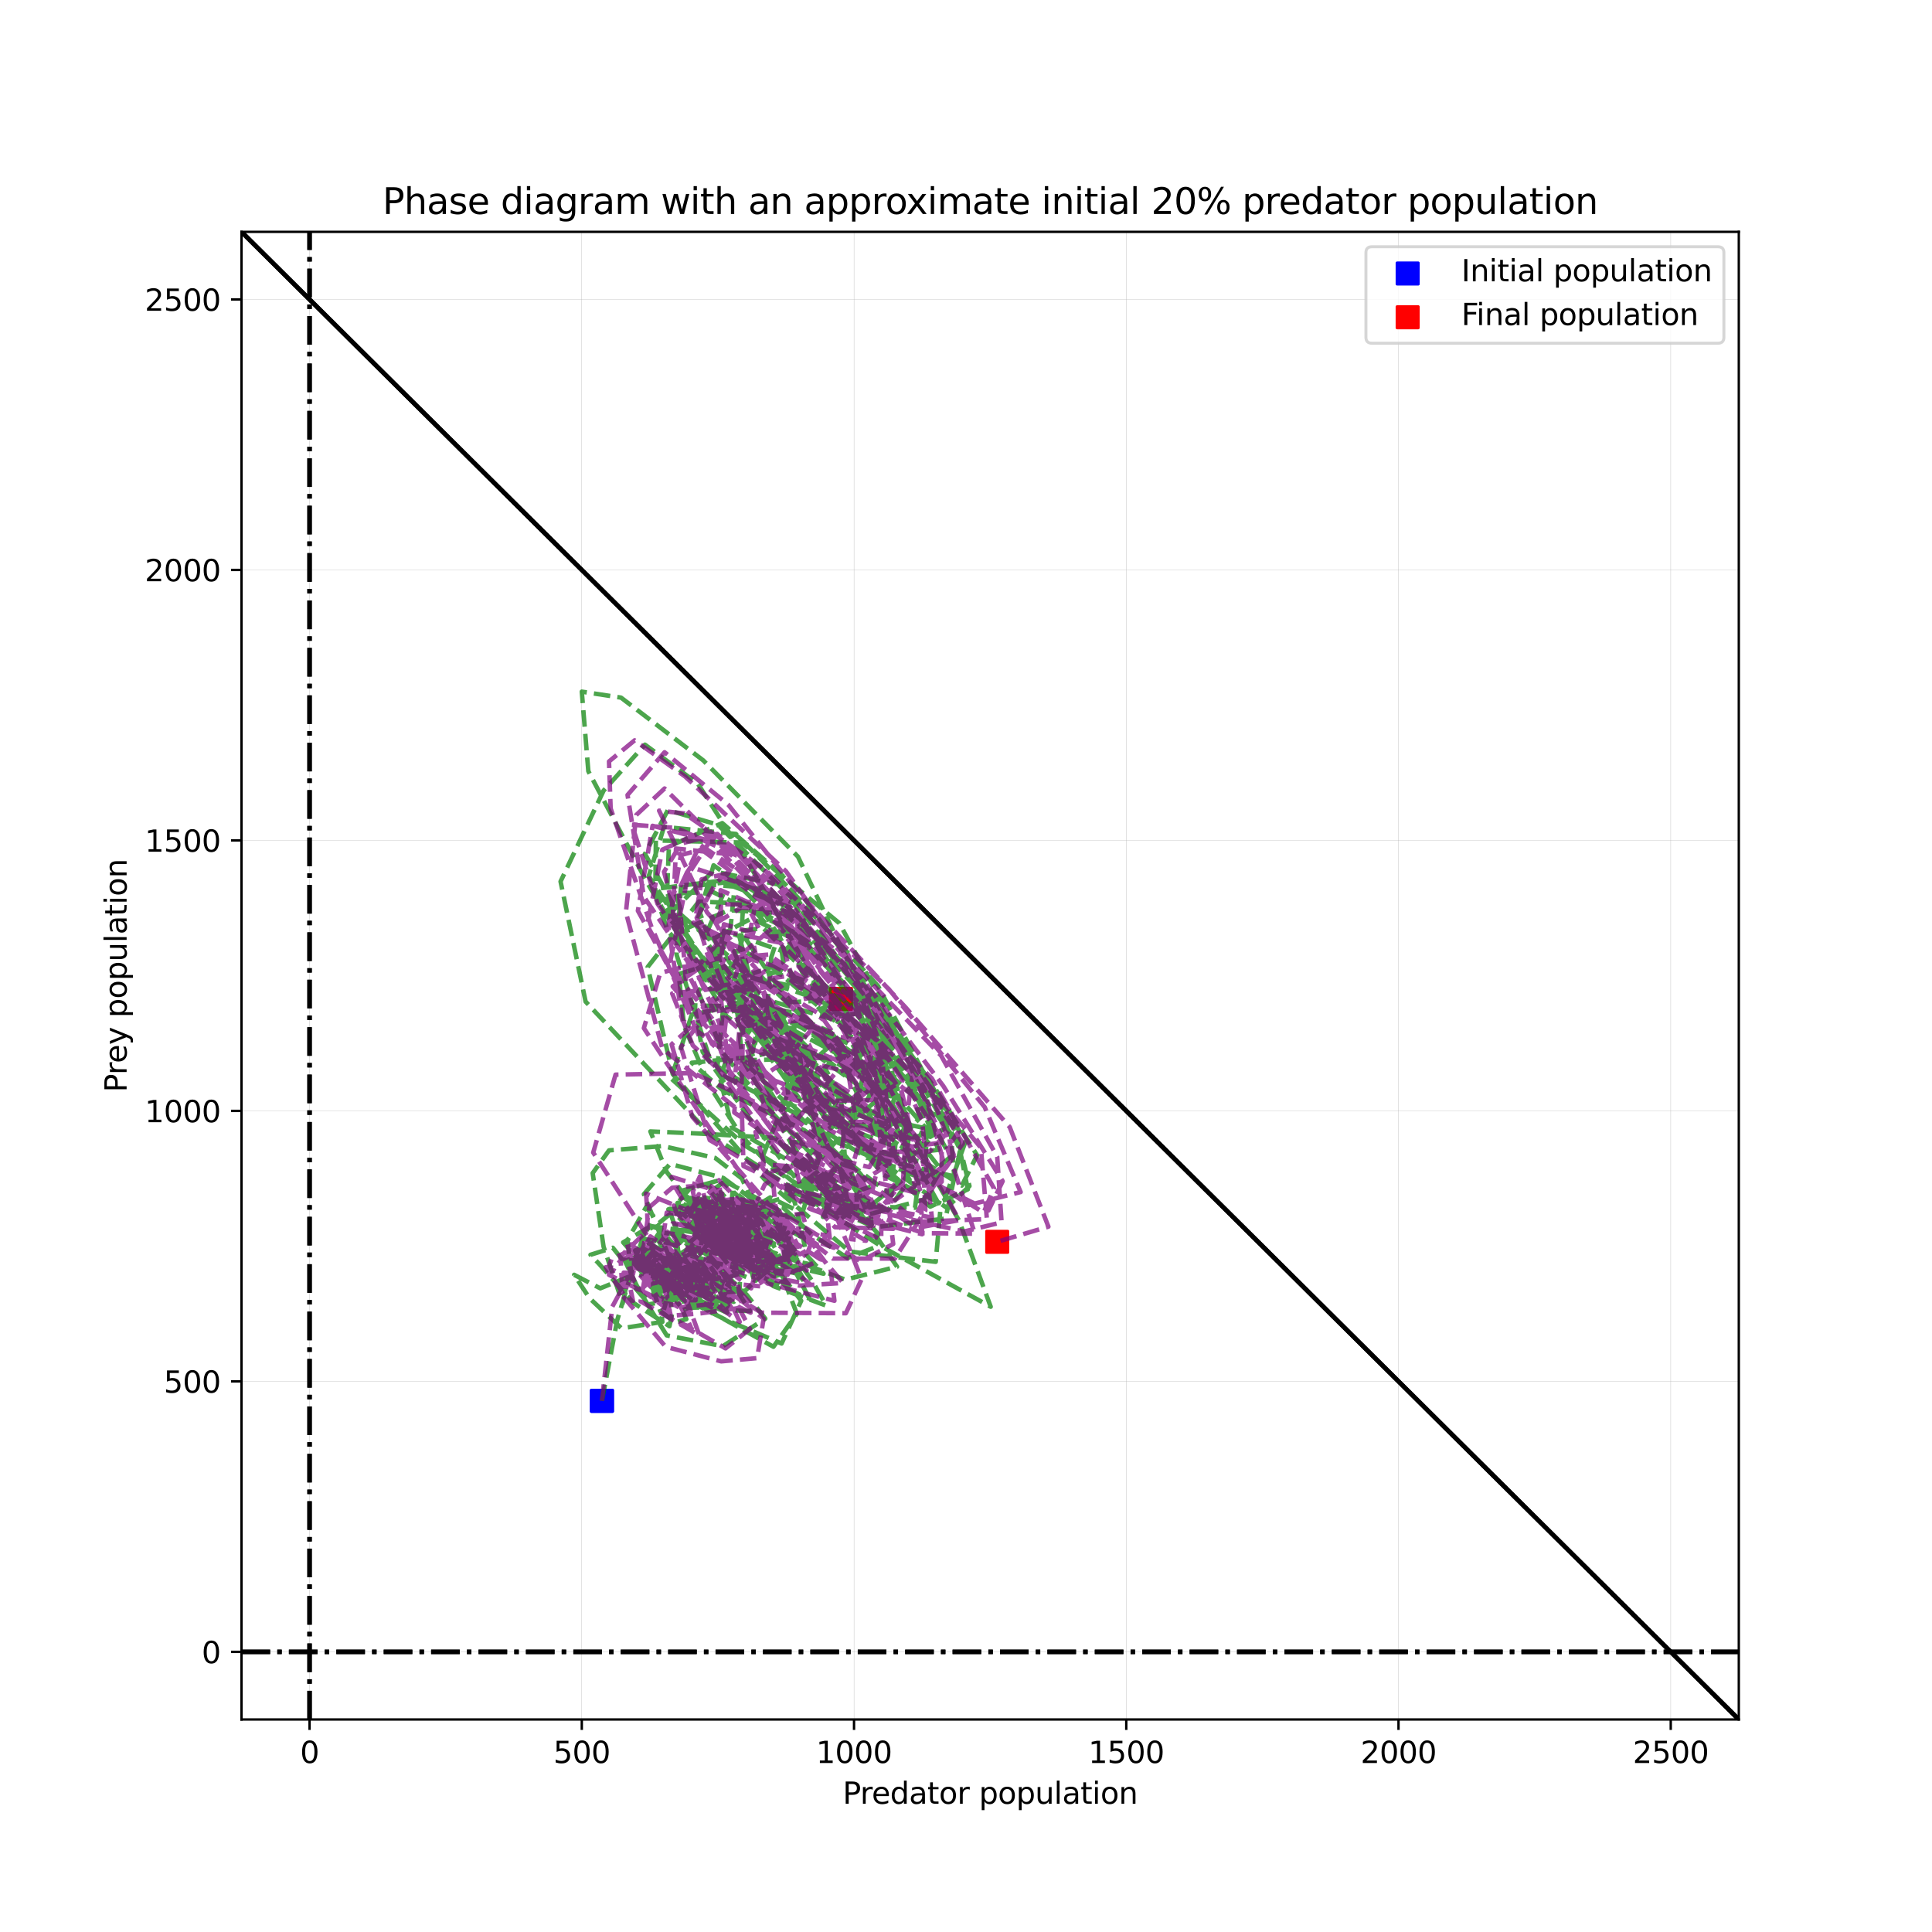 <?xml version="1.0" encoding="utf-8" standalone="no"?>
<!DOCTYPE svg PUBLIC "-//W3C//DTD SVG 1.1//EN"
  "http://www.w3.org/Graphics/SVG/1.1/DTD/svg11.dtd">
<svg xmlns:xlink="http://www.w3.org/1999/xlink" width="648pt" height="648pt" viewBox="0 0 648 648" xmlns="http://www.w3.org/2000/svg" version="1.1">
 <defs>
  <style type="text/css">*{stroke-linejoin: round; stroke-linecap: butt}</style>
 </defs>
 <g id="figure_1">
  <g id="patch_1">
   <path d="M 0 648 
L 648 648 
L 648 0 
L 0 0 
z
" style="fill: #ffffff"/>
  </g>
  <g id="axes_1">
   <g id="patch_2">
    <path d="M 81 576.72 
L 583.2 576.72 
L 583.2 77.76 
L 81 77.76 
z
" style="fill: #ffffff"/>
   </g>
   <g id="PathCollection_1">
    <defs>
     <path id="med360582ae" d="M -3.536 3.536 
L 3.536 3.536 
L 3.536 -3.536 
L -3.536 -3.536 
z
" style="stroke: #0000ff"/>
    </defs>
    <g clip-path="url(#p61ed1436af)">
     <use xlink:href="#med360582ae" x="201.893" y="469.852" style="fill: #0000ff; stroke: #0000ff"/>
    </g>
   </g>
   <g id="PathCollection_2">
    <defs>
     <path id="m25d32b95df" d="M -3.536 3.536 
L 3.536 3.536 
L 3.536 -3.536 
L -3.536 -3.536 
z
" style="stroke: #ff0000"/>
    </defs>
    <g clip-path="url(#p61ed1436af)">
     <use xlink:href="#m25d32b95df" x="282.063" y="335.042" style="fill: #ff0000; stroke: #ff0000"/>
    </g>
   </g>
   <g id="PathCollection_3">
    <g clip-path="url(#p61ed1436af)">
     <use xlink:href="#med360582ae" x="201.893" y="469.852" style="fill: #0000ff; stroke: #0000ff"/>
    </g>
   </g>
   <g id="PathCollection_4">
    <g clip-path="url(#p61ed1436af)">
     <use xlink:href="#m25d32b95df" x="334.474" y="416.508" style="fill: #ff0000; stroke: #ff0000"/>
    </g>
   </g>
   <g id="matplotlib.axis_1">
    <g id="xtick_1">
     <g id="line2d_1">
      <path d="M 103.827 576.72 
L 103.827 77.76 
" clip-path="url(#p61ed1436af)" style="fill: none; stroke: #b0b0b0; stroke-width: 0.1; stroke-linecap: square"/>
     </g>
     <g id="line2d_2">
      <defs>
       <path id="m7b9d9ecd23" d="M 0 0 
L 0 3.5 
" style="stroke: #000000; stroke-width: 0.8"/>
      </defs>
      <g>
       <use xlink:href="#m7b9d9ecd23" x="103.827" y="576.72" style="stroke: #000000; stroke-width: 0.8"/>
      </g>
     </g>
     <g id="text_1">
      <!-- 0 -->
      <g transform="translate(100.646 591.318) scale(0.1 -0.1)">
       <defs>
        <path id="DejaVuSans-30" d="M 2034 4250 
Q 1547 4250 1301 3770 
Q 1056 3291 1056 2328 
Q 1056 1369 1301 889 
Q 1547 409 2034 409 
Q 2525 409 2770 889 
Q 3016 1369 3016 2328 
Q 3016 3291 2770 3770 
Q 2525 4250 2034 4250 
z
M 2034 4750 
Q 2819 4750 3233 4129 
Q 3647 3509 3647 2328 
Q 3647 1150 3233 529 
Q 2819 -91 2034 -91 
Q 1250 -91 836 529 
Q 422 1150 422 2328 
Q 422 3509 836 4129 
Q 1250 4750 2034 4750 
z
" transform="scale(0.016)"/>
       </defs>
       <use xlink:href="#DejaVuSans-30"/>
      </g>
     </g>
    </g>
    <g id="xtick_2">
     <g id="line2d_3">
      <path d="M 195.136 576.72 
L 195.136 77.76 
" clip-path="url(#p61ed1436af)" style="fill: none; stroke: #b0b0b0; stroke-width: 0.1; stroke-linecap: square"/>
     </g>
     <g id="line2d_4">
      <g>
       <use xlink:href="#m7b9d9ecd23" x="195.136" y="576.72" style="stroke: #000000; stroke-width: 0.8"/>
      </g>
     </g>
     <g id="text_2">
      <!-- 500 -->
      <g transform="translate(185.593 591.318) scale(0.1 -0.1)">
       <defs>
        <path id="DejaVuSans-35" d="M 691 4666 
L 3169 4666 
L 3169 4134 
L 1269 4134 
L 1269 2991 
Q 1406 3038 1543 3061 
Q 1681 3084 1819 3084 
Q 2600 3084 3056 2656 
Q 3513 2228 3513 1497 
Q 3513 744 3044 326 
Q 2575 -91 1722 -91 
Q 1428 -91 1123 -41 
Q 819 9 494 109 
L 494 744 
Q 775 591 1075 516 
Q 1375 441 1709 441 
Q 2250 441 2565 725 
Q 2881 1009 2881 1497 
Q 2881 1984 2565 2268 
Q 2250 2553 1709 2553 
Q 1456 2553 1204 2497 
Q 953 2441 691 2322 
L 691 4666 
z
" transform="scale(0.016)"/>
       </defs>
       <use xlink:href="#DejaVuSans-35"/>
       <use xlink:href="#DejaVuSans-30" x="63.623"/>
       <use xlink:href="#DejaVuSans-30" x="127.246"/>
      </g>
     </g>
    </g>
    <g id="xtick_3">
     <g id="line2d_5">
      <path d="M 286.445 576.72 
L 286.445 77.76 
" clip-path="url(#p61ed1436af)" style="fill: none; stroke: #b0b0b0; stroke-width: 0.1; stroke-linecap: square"/>
     </g>
     <g id="line2d_6">
      <g>
       <use xlink:href="#m7b9d9ecd23" x="286.445" y="576.72" style="stroke: #000000; stroke-width: 0.8"/>
      </g>
     </g>
     <g id="text_3">
      <!-- 1000 -->
      <g transform="translate(273.72 591.318) scale(0.1 -0.1)">
       <defs>
        <path id="DejaVuSans-31" d="M 794 531 
L 1825 531 
L 1825 4091 
L 703 3866 
L 703 4441 
L 1819 4666 
L 2450 4666 
L 2450 531 
L 3481 531 
L 3481 0 
L 794 0 
L 794 531 
z
" transform="scale(0.016)"/>
       </defs>
       <use xlink:href="#DejaVuSans-31"/>
       <use xlink:href="#DejaVuSans-30" x="63.623"/>
       <use xlink:href="#DejaVuSans-30" x="127.246"/>
       <use xlink:href="#DejaVuSans-30" x="190.869"/>
      </g>
     </g>
    </g>
    <g id="xtick_4">
     <g id="line2d_7">
      <path d="M 377.755 576.72 
L 377.755 77.76 
" clip-path="url(#p61ed1436af)" style="fill: none; stroke: #b0b0b0; stroke-width: 0.1; stroke-linecap: square"/>
     </g>
     <g id="line2d_8">
      <g>
       <use xlink:href="#m7b9d9ecd23" x="377.755" y="576.72" style="stroke: #000000; stroke-width: 0.8"/>
      </g>
     </g>
     <g id="text_4">
      <!-- 1500 -->
      <g transform="translate(365.03 591.318) scale(0.1 -0.1)">
       <use xlink:href="#DejaVuSans-31"/>
       <use xlink:href="#DejaVuSans-35" x="63.623"/>
       <use xlink:href="#DejaVuSans-30" x="127.246"/>
       <use xlink:href="#DejaVuSans-30" x="190.869"/>
      </g>
     </g>
    </g>
    <g id="xtick_5">
     <g id="line2d_9">
      <path d="M 469.064 576.72 
L 469.064 77.76 
" clip-path="url(#p61ed1436af)" style="fill: none; stroke: #b0b0b0; stroke-width: 0.1; stroke-linecap: square"/>
     </g>
     <g id="line2d_10">
      <g>
       <use xlink:href="#m7b9d9ecd23" x="469.064" y="576.72" style="stroke: #000000; stroke-width: 0.8"/>
      </g>
     </g>
     <g id="text_5">
      <!-- 2000 -->
      <g transform="translate(456.339 591.318) scale(0.1 -0.1)">
       <defs>
        <path id="DejaVuSans-32" d="M 1228 531 
L 3431 531 
L 3431 0 
L 469 0 
L 469 531 
Q 828 903 1448 1529 
Q 2069 2156 2228 2338 
Q 2531 2678 2651 2914 
Q 2772 3150 2772 3378 
Q 2772 3750 2511 3984 
Q 2250 4219 1831 4219 
Q 1534 4219 1204 4116 
Q 875 4013 500 3803 
L 500 4441 
Q 881 4594 1212 4672 
Q 1544 4750 1819 4750 
Q 2544 4750 2975 4387 
Q 3406 4025 3406 3419 
Q 3406 3131 3298 2873 
Q 3191 2616 2906 2266 
Q 2828 2175 2409 1742 
Q 1991 1309 1228 531 
z
" transform="scale(0.016)"/>
       </defs>
       <use xlink:href="#DejaVuSans-32"/>
       <use xlink:href="#DejaVuSans-30" x="63.623"/>
       <use xlink:href="#DejaVuSans-30" x="127.246"/>
       <use xlink:href="#DejaVuSans-30" x="190.869"/>
      </g>
     </g>
    </g>
    <g id="xtick_6">
     <g id="line2d_11">
      <path d="M 560.373 576.72 
L 560.373 77.76 
" clip-path="url(#p61ed1436af)" style="fill: none; stroke: #b0b0b0; stroke-width: 0.1; stroke-linecap: square"/>
     </g>
     <g id="line2d_12">
      <g>
       <use xlink:href="#m7b9d9ecd23" x="560.373" y="576.72" style="stroke: #000000; stroke-width: 0.8"/>
      </g>
     </g>
     <g id="text_6">
      <!-- 2500 -->
      <g transform="translate(547.648 591.318) scale(0.1 -0.1)">
       <use xlink:href="#DejaVuSans-32"/>
       <use xlink:href="#DejaVuSans-35" x="63.623"/>
       <use xlink:href="#DejaVuSans-30" x="127.246"/>
       <use xlink:href="#DejaVuSans-30" x="190.869"/>
      </g>
     </g>
    </g>
    <g id="text_7">
     <!-- Predator population -->
     <g transform="translate(282.644 604.997) scale(0.1 -0.1)">
      <defs>
       <path id="DejaVuSans-50" d="M 1259 4147 
L 1259 2394 
L 2053 2394 
Q 2494 2394 2734 2622 
Q 2975 2850 2975 3272 
Q 2975 3691 2734 3919 
Q 2494 4147 2053 4147 
L 1259 4147 
z
M 628 4666 
L 2053 4666 
Q 2838 4666 3239 4311 
Q 3641 3956 3641 3272 
Q 3641 2581 3239 2228 
Q 2838 1875 2053 1875 
L 1259 1875 
L 1259 0 
L 628 0 
L 628 4666 
z
" transform="scale(0.016)"/>
       <path id="DejaVuSans-72" d="M 2631 2963 
Q 2534 3019 2420 3045 
Q 2306 3072 2169 3072 
Q 1681 3072 1420 2755 
Q 1159 2438 1159 1844 
L 1159 0 
L 581 0 
L 581 3500 
L 1159 3500 
L 1159 2956 
Q 1341 3275 1631 3429 
Q 1922 3584 2338 3584 
Q 2397 3584 2469 3576 
Q 2541 3569 2628 3553 
L 2631 2963 
z
" transform="scale(0.016)"/>
       <path id="DejaVuSans-65" d="M 3597 1894 
L 3597 1613 
L 953 1613 
Q 991 1019 1311 708 
Q 1631 397 2203 397 
Q 2534 397 2845 478 
Q 3156 559 3463 722 
L 3463 178 
Q 3153 47 2828 -22 
Q 2503 -91 2169 -91 
Q 1331 -91 842 396 
Q 353 884 353 1716 
Q 353 2575 817 3079 
Q 1281 3584 2069 3584 
Q 2775 3584 3186 3129 
Q 3597 2675 3597 1894 
z
M 3022 2063 
Q 3016 2534 2758 2815 
Q 2500 3097 2075 3097 
Q 1594 3097 1305 2825 
Q 1016 2553 972 2059 
L 3022 2063 
z
" transform="scale(0.016)"/>
       <path id="DejaVuSans-64" d="M 2906 2969 
L 2906 4863 
L 3481 4863 
L 3481 0 
L 2906 0 
L 2906 525 
Q 2725 213 2448 61 
Q 2172 -91 1784 -91 
Q 1150 -91 751 415 
Q 353 922 353 1747 
Q 353 2572 751 3078 
Q 1150 3584 1784 3584 
Q 2172 3584 2448 3432 
Q 2725 3281 2906 2969 
z
M 947 1747 
Q 947 1113 1208 752 
Q 1469 391 1925 391 
Q 2381 391 2643 752 
Q 2906 1113 2906 1747 
Q 2906 2381 2643 2742 
Q 2381 3103 1925 3103 
Q 1469 3103 1208 2742 
Q 947 2381 947 1747 
z
" transform="scale(0.016)"/>
       <path id="DejaVuSans-61" d="M 2194 1759 
Q 1497 1759 1228 1600 
Q 959 1441 959 1056 
Q 959 750 1161 570 
Q 1363 391 1709 391 
Q 2188 391 2477 730 
Q 2766 1069 2766 1631 
L 2766 1759 
L 2194 1759 
z
M 3341 1997 
L 3341 0 
L 2766 0 
L 2766 531 
Q 2569 213 2275 61 
Q 1981 -91 1556 -91 
Q 1019 -91 701 211 
Q 384 513 384 1019 
Q 384 1609 779 1909 
Q 1175 2209 1959 2209 
L 2766 2209 
L 2766 2266 
Q 2766 2663 2505 2880 
Q 2244 3097 1772 3097 
Q 1472 3097 1187 3025 
Q 903 2953 641 2809 
L 641 3341 
Q 956 3463 1253 3523 
Q 1550 3584 1831 3584 
Q 2591 3584 2966 3190 
Q 3341 2797 3341 1997 
z
" transform="scale(0.016)"/>
       <path id="DejaVuSans-74" d="M 1172 4494 
L 1172 3500 
L 2356 3500 
L 2356 3053 
L 1172 3053 
L 1172 1153 
Q 1172 725 1289 603 
Q 1406 481 1766 481 
L 2356 481 
L 2356 0 
L 1766 0 
Q 1100 0 847 248 
Q 594 497 594 1153 
L 594 3053 
L 172 3053 
L 172 3500 
L 594 3500 
L 594 4494 
L 1172 4494 
z
" transform="scale(0.016)"/>
       <path id="DejaVuSans-6f" d="M 1959 3097 
Q 1497 3097 1228 2736 
Q 959 2375 959 1747 
Q 959 1119 1226 758 
Q 1494 397 1959 397 
Q 2419 397 2687 759 
Q 2956 1122 2956 1747 
Q 2956 2369 2687 2733 
Q 2419 3097 1959 3097 
z
M 1959 3584 
Q 2709 3584 3137 3096 
Q 3566 2609 3566 1747 
Q 3566 888 3137 398 
Q 2709 -91 1959 -91 
Q 1206 -91 779 398 
Q 353 888 353 1747 
Q 353 2609 779 3096 
Q 1206 3584 1959 3584 
z
" transform="scale(0.016)"/>
       <path id="DejaVuSans-20" transform="scale(0.016)"/>
       <path id="DejaVuSans-70" d="M 1159 525 
L 1159 -1331 
L 581 -1331 
L 581 3500 
L 1159 3500 
L 1159 2969 
Q 1341 3281 1617 3432 
Q 1894 3584 2278 3584 
Q 2916 3584 3314 3078 
Q 3713 2572 3713 1747 
Q 3713 922 3314 415 
Q 2916 -91 2278 -91 
Q 1894 -91 1617 61 
Q 1341 213 1159 525 
z
M 3116 1747 
Q 3116 2381 2855 2742 
Q 2594 3103 2138 3103 
Q 1681 3103 1420 2742 
Q 1159 2381 1159 1747 
Q 1159 1113 1420 752 
Q 1681 391 2138 391 
Q 2594 391 2855 752 
Q 3116 1113 3116 1747 
z
" transform="scale(0.016)"/>
       <path id="DejaVuSans-75" d="M 544 1381 
L 544 3500 
L 1119 3500 
L 1119 1403 
Q 1119 906 1312 657 
Q 1506 409 1894 409 
Q 2359 409 2629 706 
Q 2900 1003 2900 1516 
L 2900 3500 
L 3475 3500 
L 3475 0 
L 2900 0 
L 2900 538 
Q 2691 219 2414 64 
Q 2138 -91 1772 -91 
Q 1169 -91 856 284 
Q 544 659 544 1381 
z
M 1991 3584 
L 1991 3584 
z
" transform="scale(0.016)"/>
       <path id="DejaVuSans-6c" d="M 603 4863 
L 1178 4863 
L 1178 0 
L 603 0 
L 603 4863 
z
" transform="scale(0.016)"/>
       <path id="DejaVuSans-69" d="M 603 3500 
L 1178 3500 
L 1178 0 
L 603 0 
L 603 3500 
z
M 603 4863 
L 1178 4863 
L 1178 4134 
L 603 4134 
L 603 4863 
z
" transform="scale(0.016)"/>
       <path id="DejaVuSans-6e" d="M 3513 2113 
L 3513 0 
L 2938 0 
L 2938 2094 
Q 2938 2591 2744 2837 
Q 2550 3084 2163 3084 
Q 1697 3084 1428 2787 
Q 1159 2491 1159 1978 
L 1159 0 
L 581 0 
L 581 3500 
L 1159 3500 
L 1159 2956 
Q 1366 3272 1645 3428 
Q 1925 3584 2291 3584 
Q 2894 3584 3203 3211 
Q 3513 2838 3513 2113 
z
" transform="scale(0.016)"/>
      </defs>
      <use xlink:href="#DejaVuSans-50"/>
      <use xlink:href="#DejaVuSans-72" x="58.553"/>
      <use xlink:href="#DejaVuSans-65" x="97.416"/>
      <use xlink:href="#DejaVuSans-64" x="158.939"/>
      <use xlink:href="#DejaVuSans-61" x="222.416"/>
      <use xlink:href="#DejaVuSans-74" x="283.695"/>
      <use xlink:href="#DejaVuSans-6f" x="322.904"/>
      <use xlink:href="#DejaVuSans-72" x="384.086"/>
      <use xlink:href="#DejaVuSans-20" x="425.199"/>
      <use xlink:href="#DejaVuSans-70" x="456.986"/>
      <use xlink:href="#DejaVuSans-6f" x="520.463"/>
      <use xlink:href="#DejaVuSans-70" x="581.645"/>
      <use xlink:href="#DejaVuSans-75" x="645.121"/>
      <use xlink:href="#DejaVuSans-6c" x="708.5"/>
      <use xlink:href="#DejaVuSans-61" x="736.283"/>
      <use xlink:href="#DejaVuSans-74" x="797.562"/>
      <use xlink:href="#DejaVuSans-69" x="836.771"/>
      <use xlink:href="#DejaVuSans-6f" x="864.555"/>
      <use xlink:href="#DejaVuSans-6e" x="925.736"/>
     </g>
    </g>
   </g>
   <g id="matplotlib.axis_2">
    <g id="ytick_1">
     <g id="line2d_13">
      <path d="M 81 554.04 
L 583.2 554.04 
" clip-path="url(#p61ed1436af)" style="fill: none; stroke: #b0b0b0; stroke-width: 0.1; stroke-linecap: square"/>
     </g>
     <g id="line2d_14">
      <defs>
       <path id="m3a863f3e0a" d="M 0 0 
L -3.5 0 
" style="stroke: #000000; stroke-width: 0.8"/>
      </defs>
      <g>
       <use xlink:href="#m3a863f3e0a" x="81" y="554.04" style="stroke: #000000; stroke-width: 0.8"/>
      </g>
     </g>
     <g id="text_8">
      <!-- 0 -->
      <g transform="translate(67.638 557.839) scale(0.1 -0.1)">
       <use xlink:href="#DejaVuSans-30"/>
      </g>
     </g>
    </g>
    <g id="ytick_2">
     <g id="line2d_15">
      <path d="M 81 463.32 
L 583.2 463.32 
" clip-path="url(#p61ed1436af)" style="fill: none; stroke: #b0b0b0; stroke-width: 0.1; stroke-linecap: square"/>
     </g>
     <g id="line2d_16">
      <g>
       <use xlink:href="#m3a863f3e0a" x="81" y="463.32" style="stroke: #000000; stroke-width: 0.8"/>
      </g>
     </g>
     <g id="text_9">
      <!-- 500 -->
      <g transform="translate(54.913 467.119) scale(0.1 -0.1)">
       <use xlink:href="#DejaVuSans-35"/>
       <use xlink:href="#DejaVuSans-30" x="63.623"/>
       <use xlink:href="#DejaVuSans-30" x="127.246"/>
      </g>
     </g>
    </g>
    <g id="ytick_3">
     <g id="line2d_17">
      <path d="M 81 372.6 
L 583.2 372.6 
" clip-path="url(#p61ed1436af)" style="fill: none; stroke: #b0b0b0; stroke-width: 0.1; stroke-linecap: square"/>
     </g>
     <g id="line2d_18">
      <g>
       <use xlink:href="#m3a863f3e0a" x="81" y="372.6" style="stroke: #000000; stroke-width: 0.8"/>
      </g>
     </g>
     <g id="text_10">
      <!-- 1000 -->
      <g transform="translate(48.55 376.399) scale(0.1 -0.1)">
       <use xlink:href="#DejaVuSans-31"/>
       <use xlink:href="#DejaVuSans-30" x="63.623"/>
       <use xlink:href="#DejaVuSans-30" x="127.246"/>
       <use xlink:href="#DejaVuSans-30" x="190.869"/>
      </g>
     </g>
    </g>
    <g id="ytick_4">
     <g id="line2d_19">
      <path d="M 81 281.88 
L 583.2 281.88 
" clip-path="url(#p61ed1436af)" style="fill: none; stroke: #b0b0b0; stroke-width: 0.1; stroke-linecap: square"/>
     </g>
     <g id="line2d_20">
      <g>
       <use xlink:href="#m3a863f3e0a" x="81" y="281.88" style="stroke: #000000; stroke-width: 0.8"/>
      </g>
     </g>
     <g id="text_11">
      <!-- 1500 -->
      <g transform="translate(48.55 285.679) scale(0.1 -0.1)">
       <use xlink:href="#DejaVuSans-31"/>
       <use xlink:href="#DejaVuSans-35" x="63.623"/>
       <use xlink:href="#DejaVuSans-30" x="127.246"/>
       <use xlink:href="#DejaVuSans-30" x="190.869"/>
      </g>
     </g>
    </g>
    <g id="ytick_5">
     <g id="line2d_21">
      <path d="M 81 191.16 
L 583.2 191.16 
" clip-path="url(#p61ed1436af)" style="fill: none; stroke: #b0b0b0; stroke-width: 0.1; stroke-linecap: square"/>
     </g>
     <g id="line2d_22">
      <g>
       <use xlink:href="#m3a863f3e0a" x="81" y="191.16" style="stroke: #000000; stroke-width: 0.8"/>
      </g>
     </g>
     <g id="text_12">
      <!-- 2000 -->
      <g transform="translate(48.55 194.959) scale(0.1 -0.1)">
       <use xlink:href="#DejaVuSans-32"/>
       <use xlink:href="#DejaVuSans-30" x="63.623"/>
       <use xlink:href="#DejaVuSans-30" x="127.246"/>
       <use xlink:href="#DejaVuSans-30" x="190.869"/>
      </g>
     </g>
    </g>
    <g id="ytick_6">
     <g id="line2d_23">
      <path d="M 81 100.44 
L 583.2 100.44 
" clip-path="url(#p61ed1436af)" style="fill: none; stroke: #b0b0b0; stroke-width: 0.1; stroke-linecap: square"/>
     </g>
     <g id="line2d_24">
      <g>
       <use xlink:href="#m3a863f3e0a" x="81" y="100.44" style="stroke: #000000; stroke-width: 0.8"/>
      </g>
     </g>
     <g id="text_13">
      <!-- 2500 -->
      <g transform="translate(48.55 104.239) scale(0.1 -0.1)">
       <use xlink:href="#DejaVuSans-32"/>
       <use xlink:href="#DejaVuSans-35" x="63.623"/>
       <use xlink:href="#DejaVuSans-30" x="127.246"/>
       <use xlink:href="#DejaVuSans-30" x="190.869"/>
      </g>
     </g>
    </g>
    <g id="text_14">
     <!-- Prey population -->
     <g transform="translate(42.47 366.342) rotate(-90) scale(0.1 -0.1)">
      <defs>
       <path id="DejaVuSans-79" d="M 2059 -325 
Q 1816 -950 1584 -1140 
Q 1353 -1331 966 -1331 
L 506 -1331 
L 506 -850 
L 844 -850 
Q 1081 -850 1212 -737 
Q 1344 -625 1503 -206 
L 1606 56 
L 191 3500 
L 800 3500 
L 1894 763 
L 2988 3500 
L 3597 3500 
L 2059 -325 
z
" transform="scale(0.016)"/>
      </defs>
      <use xlink:href="#DejaVuSans-50"/>
      <use xlink:href="#DejaVuSans-72" x="58.553"/>
      <use xlink:href="#DejaVuSans-65" x="97.416"/>
      <use xlink:href="#DejaVuSans-79" x="158.939"/>
      <use xlink:href="#DejaVuSans-20" x="218.119"/>
      <use xlink:href="#DejaVuSans-70" x="249.906"/>
      <use xlink:href="#DejaVuSans-6f" x="313.383"/>
      <use xlink:href="#DejaVuSans-70" x="374.564"/>
      <use xlink:href="#DejaVuSans-75" x="438.041"/>
      <use xlink:href="#DejaVuSans-6c" x="501.42"/>
      <use xlink:href="#DejaVuSans-61" x="529.203"/>
      <use xlink:href="#DejaVuSans-74" x="590.482"/>
      <use xlink:href="#DejaVuSans-69" x="629.691"/>
      <use xlink:href="#DejaVuSans-6f" x="657.475"/>
      <use xlink:href="#DejaVuSans-6e" x="718.656"/>
     </g>
    </g>
   </g>
   <g id="line2d_25">
    <path d="M 201.893 469.852 
L 207.007 442.817 
L 215.224 415.42 
L 233.851 418.504 
L 250.47 434.29 
L 256.679 442.273 
L 242.434 451.526 
L 223.625 447.898 
L 211.937 429.028 
L 210.476 415.964 
L 216.685 404.896 
L 221.068 410.158 
L 226.912 405.441 
L 224.173 405.622 
L 224.721 405.441 
L 231.843 406.711 
L 236.043 411.247 
L 233.669 408.162 
L 237.686 416.508 
L 248.096 415.42 
L 253.574 419.774 
L 247.73 410.702 
L 237.686 407.436 
L 234.765 403.626 
L 241.521 404.352 
L 257.227 416.146 
L 256.313 419.956 
L 242.617 416.508 
L 237.869 409.614 
L 238.417 409.069 
L 245.539 408.888 
L 244.443 411.791 
L 241.339 408.162 
L 241.887 413.243 
L 247.365 414.694 
L 243.53 414.694 
L 236.225 409.251 
L 230.564 401.449 
L 238.052 407.074 
L 246.087 409.614 
L 242.617 409.069 
L 244.443 410.521 
L 244.078 408.707 
L 241.704 399.816 
L 244.809 403.263 
L 248.643 410.158 
L 253.209 410.702 
L 253.209 413.787 
L 256.313 424.673 
L 246.452 417.597 
L 235.312 415.964 
L 226.729 407.436 
L 228.738 404.533 
L 234.217 403.445 
L 238.782 402.9 
L 244.078 410.702 
L 248.096 409.251 
L 245.722 414.694 
L 249.557 414.876 
L 250.287 413.061 
L 250.652 409.432 
L 251.383 407.074 
L 245.539 408.707 
L 238.417 399.635 
L 242.617 396.55 
L 251.565 405.078 
L 258.687 408.888 
L 267.453 420.5 
L 260.148 422.859 
L 249.374 418.686 
L 239.513 416.508 
L 242.252 415.42 
L 247.73 412.698 
L 243.53 411.791 
L 243.713 411.791 
L 247.365 407.436 
L 255.766 413.968 
L 267.636 420.5 
L 262.522 423.04 
L 243.348 420.5 
L 243.53 419.412 
L 246.817 417.416 
L 240.243 416.146 
L 232.756 409.614 
L 241.704 409.251 
L 248.278 410.521 
L 251.018 415.238 
L 247.365 413.061 
L 239.695 408.344 
L 246.817 410.158 
L 247.913 410.158 
L 247.548 410.34 
L 253.026 429.935 
L 246.087 436.648 
L 231.843 431.205 
L 220.338 428.484 
L 217.233 422.677 
L 213.398 420.863 
L 216.685 427.213 
L 216.32 427.939 
L 211.024 421.952 
L 214.859 424.673 
L 215.224 425.58 
L 221.799 426.125 
L 230.93 429.391 
L 224.173 429.391 
L 220.703 429.028 
L 222.894 425.762 
L 222.712 431.387 
L 218.511 434.834 
L 220.886 430.661 
L 214.494 423.222 
L 218.329 426.488 
L 229.103 436.285 
L 225.451 433.382 
L 217.416 424.673 
L 219.607 422.496 
L 233.486 424.673 
L 243.53 430.661 
L 242.252 439.914 
L 238.417 435.197 
L 225.086 428.665 
L 221.433 421.044 
L 224.903 422.496 
L 228.373 428.484 
L 221.616 427.395 
L 214.129 422.133 
L 213.033 419.412 
L 216.503 417.96 
L 228.008 426.125 
L 230.564 429.572 
L 229.103 430.842 
L 226.181 429.754 
L 227.277 426.125 
L 228.008 421.952 
L 228.008 422.133 
L 235.13 419.049 
L 239.513 423.04 
L 246.452 433.201 
L 238.965 433.745 
L 237.139 435.015 
L 234.217 430.842 
L 223.442 421.044 
L 218.329 411.247 
L 231.66 413.061 
L 249.922 426.488 
L 249.557 426.669 
L 240.426 429.754 
L 241.156 428.484 
L 238.234 428.484 
L 236.773 429.572 
L 230.199 425.58 
L 228.373 422.133 
L 236.043 427.395 
L 245.722 435.015 
L 243.713 437.556 
L 237.321 439.551 
L 226.181 431.568 
L 217.416 425.943 
L 224.903 427.395 
L 226.364 430.116 
L 217.416 426.306 
L 209.015 416.69 
L 217.051 411.972 
L 226.912 418.867 
L 227.095 411.972 
L 226.364 411.61 
L 237.321 422.859 
L 248.278 425.58 
L 248.096 432.475 
L 240.974 431.024 
L 232.756 423.403 
L 236.773 417.96 
L 244.443 415.601 
L 243.713 414.15 
L 251.565 414.513 
L 262.157 427.213 
L 267.271 440.64 
L 259.418 451.708 
L 240.243 441.003 
L 225.268 423.585 
L 215.955 400.542 
L 224.721 390.381 
L 242.617 395.099 
L 256.131 405.078 
L 264.897 415.964 
L 262.157 426.669 
L 256.679 426.125 
L 251.018 425.762 
L 246.269 424.492 
L 261.427 427.576 
L 259.783 428.121 
L 248.826 424.129 
L 247.183 418.686 
L 247.183 416.69 
L 242.982 406.166 
L 243.348 409.432 
L 253.209 405.622 
L 264.349 407.799 
L 262.157 415.057 
L 272.384 429.572 
L 277.132 437.918 
L 259.418 431.387 
L 235.86 411.247 
L 236.225 401.63 
L 252.844 404.896 
L 268.184 399.997 
L 270.01 395.28 
L 266.175 399.997 
L 275.671 403.626 
L 287.176 406.892 
L 280.602 406.892 
L 276.036 408.162 
L 279.323 400.905 
L 272.749 394.191 
L 270.923 395.461 
L 276.584 396.732 
L 286.445 406.166 
L 291.376 411.247 
L 287.906 406.711 
L 280.054 401.268 
L 275.123 398.546 
L 280.784 390.563 
L 287.359 399.816 
L 287.359 404.171 
L 282.063 408.888 
L 269.097 398.909 
L 255.766 388.022 
L 266.357 361.351 
L 280.236 349.194 
L 294.846 360.444 
L 310.734 378.588 
L 310.551 390.018 
L 291.924 385.845 
L 270.375 369.153 
L 257.044 349.557 
L 256.679 341.574 
L 263.983 339.759 
L 278.593 346.11 
L 298.133 369.697 
L 315.664 392.377 
L 309.821 402.356 
L 288.272 408.162 
L 276.767 400.179 
L 265.079 382.942 
L 249.009 355.363 
L 247.183 338.671 
L 263.618 342.118 
L 278.045 349.194 
L 290.646 372.419 
L 305.073 395.643 
L 297.768 405.985 
L 272.384 393.828 
L 245.539 378.225 
L 240.608 357.903 
L 242.617 337.401 
L 258.14 335.586 
L 281.88 342.662 
L 297.037 371.33 
L 315.482 404.896 
L 313.838 423.222 
L 284.985 419.774 
L 256.496 395.643 
L 225.634 360.262 
L 217.233 324.337 
L 234.399 302.383 
L 250.835 303.108 
L 272.201 326.696 
L 297.037 366.431 
L 321.691 409.432 
L 332.283 438.281 
L 295.759 418.141 
L 238.417 380.765 
L 196.415 335.949 
L 188.014 295.669 
L 202.441 265.188 
L 216.32 249.765 
L 234.034 262.829 
L 250.652 288.775 
L 271.106 325.063 
L 305.986 364.254 
L 318.769 388.022 
L 309.821 395.643 
L 281.15 383.305 
L 238.417 356.27 
L 226.912 320.164 
L 228.373 297.665 
L 247.548 295.488 
L 264.531 306.374 
L 291.376 335.949 
L 303.977 360.444 
L 313.29 380.402 
L 310.003 384.212 
L 298.498 378.95 
L 278.593 376.047 
L 258.505 367.701 
L 248.826 345.747 
L 241.521 328.147 
L 247.183 322.16 
L 249.374 313.269 
L 250.104 314.902 
L 259.783 329.236 
L 265.444 336.131 
L 275.488 335.586 
L 266.175 332.32 
L 253.209 328.329 
L 227.277 305.83 
L 216.32 286.416 
L 223.99 271.719 
L 240.791 276.618 
L 266.723 302.383 
L 285.167 328.147 
L 296.855 349.739 
L 303.246 373.507 
L 294.663 380.765 
L 291.741 376.41 
L 268.184 351.19 
L 241.521 327.784 
L 223.807 307.282 
L 239.147 292.222 
L 264.166 297.302 
L 294.481 330.687 
L 309.638 359.536 
L 323.882 382.761 
L 316.212 403.989 
L 296.307 394.01 
L 266.357 358.992 
L 237.504 327.784 
L 223.625 302.201 
L 224.355 283.876 
L 242.252 276.074 
L 267.271 297.847 
L 285.167 322.885 
L 300.69 347.017 
L 309.821 368.064 
L 309.455 378.225 
L 295.942 375.322 
L 266.905 356.089 
L 236.956 323.067 
L 219.79 299.661 
L 219.972 281.88 
L 248.826 282.606 
L 281.515 309.64 
L 301.603 346.836 
L 320.778 379.858 
L 325.161 397.82 
L 317.491 405.078 
L 292.472 387.478 
L 235.312 321.071 
L 217.598 293.855 
L 222.712 277.344 
L 246.817 279.703 
L 265.627 298.935 
L 283.158 324.7 
L 298.681 350.464 
L 299.229 367.157 
L 289.733 365.342 
L 272.384 352.823 
L 262.157 342.662 
L 252.478 331.595 
L 247.548 312.362 
L 255.948 311.273 
L 269.462 324.7 
L 294.663 351.372 
L 305.803 365.161 
L 308.542 374.959 
L 299.229 384.212 
L 288.272 380.039 
L 263.983 361.351 
L 253.392 342.662 
L 240.06 324.156 
L 242.8 312.18 
L 261.609 318.712 
L 273.297 326.514 
L 288.454 345.565 
L 296.124 368.427 
L 295.576 379.676 
L 296.307 375.866 
L 293.385 368.245 
L 276.767 355 
L 255.948 346.11 
L 246.087 329.962 
L 233.486 310.366 
L 239.33 290.226 
L 244.443 293.855 
L 255.035 304.016 
L 266.175 321.978 
L 285.167 337.401 
L 297.585 353.73 
L 301.42 367.883 
L 294.663 367.338 
L 283.889 353.367 
L 262.157 344.658 
L 257.592 334.679 
L 258.687 321.071 
L 261.427 312.725 
L 262.705 322.885 
L 276.036 339.941 
L 295.576 350.827 
L 308.36 368.427 
L 313.473 379.132 
L 306.716 381.491 
L 295.394 381.128 
L 285.532 374.596 
L 258.87 352.823 
L 243.348 332.32 
L 239.878 314.539 
L 252.113 308.007 
L 271.288 317.442 
L 300.142 347.743 
L 318.951 380.765 
L 320.047 394.554 
L 296.489 389.111 
L 271.471 370.06 
L 254.487 340.304 
L 246.269 319.075 
L 249.557 319.075 
L 265.81 327.603 
L 284.985 333.409 
L 304.342 358.811 
L 314.751 385.664 
L 299.046 387.478 
L 276.584 380.402 
L 255.948 351.372 
L 248.278 318.349 
L 249.191 304.923 
L 248.096 302.02 
L 258.687 307.826 
L 275.488 318.894 
L 287.359 337.401 
L 295.759 356.452 
L 300.324 367.338 
L 297.037 376.955 
L 279.323 371.33 
L 252.661 341.574 
L 223.99 312.362 
L 219.242 298.21 
L 240.974 295.488 
L 265.079 304.379 
L 289.367 333.228 
L 296.855 356.815 
L 293.568 369.516 
L 284.071 377.317 
L 280.602 378.043 
L 276.584 365.887 
L 261.792 340.304 
L 246.452 330.687 
L 246.087 326.696 
L 269.097 331.413 
L 296.855 350.464 
L 322.239 384.756 
L 317.125 408.707 
L 293.385 411.61 
L 272.566 402.538 
L 252.478 376.592 
L 235.678 352.823 
L 232.938 337.219 
L 246.452 337.582 
L 255.948 345.384 
L 270.923 355.908 
L 294.846 376.41 
L 290.828 388.385 
L 268.366 374.233 
L 241.887 360.444 
L 243.53 355.726 
L 260.148 355.363 
L 268.001 350.646 
L 269.097 361.895 
L 273.114 375.684 
L 281.697 390.2 
L 287.541 392.196 
L 269.827 379.132 
L 242.434 365.705 
L 232.025 356.452 
L 252.661 354.456 
L 265.627 351.009 
L 263.07 351.734 
L 264.531 369.516 
L 282.61 386.571 
L 292.107 398.002 
L 276.949 402.9 
L 259.601 392.377 
L 248.643 380.946 
L 238.234 364.617 
L 229.469 344.295 
L 227.642 326.696 
L 241.339 322.523 
L 265.079 344.658 
L 281.332 367.701 
L 273.845 391.288 
L 269.097 406.892 
L 258.322 401.63 
L 248.278 407.799 
L 243.348 407.799 
L 232.573 404.715 
L 223.625 393.103 
L 218.146 379.495 
L 235.13 380.22 
L 259.783 381.672 
L 282.063 398.364 
L 275.671 399.453 
L 268.001 396.732 
L 264.897 398.183 
L 267.636 397.276 
L 270.558 398.727 
L 275.854 398.002 
L 281.332 390.744 
L 284.254 402.356 
L 294.481 413.787 
L 293.568 418.323 
L 284.254 421.952 
L 272.201 413.968 
L 262.888 405.259 
L 264.166 397.457 
L 275.123 398.546 
L 289.185 407.799 
L 300.872 424.855 
L 283.524 429.209 
L 259.053 419.956 
L 244.991 409.069 
L 245.722 399.272 
L 249.191 401.993 
L 253.939 409.251 
L 259.601 413.061 
L 268.731 423.403 
L 272.201 424.129 
L 258.322 425.399 
L 243.53 419.049 
L 236.773 408.888 
L 246.635 406.892 
L 252.844 406.166 
L 258.14 409.251 
L 262.522 413.787 
L 263.253 422.677 
L 263.983 422.677 
L 250.47 419.049 
L 247.73 416.871 
L 250.287 414.15 
L 253.757 419.593 
L 254.67 426.851 
L 239.878 419.412 
L 228.19 408.162 
L 227.095 403.082 
L 239.513 407.618 
L 255.766 419.774 
L 264.349 423.222 
L 247.73 422.496 
L 235.86 419.23 
L 238.599 414.331 
L 246.087 413.787 
L 260.148 425.218 
L 268.731 436.285 
L 262.157 450.619 
L 242.982 442.454 
L 220.52 431.024 
L 214.494 418.504 
L 217.051 410.702 
L 225.634 413.968 
L 234.034 422.133 
L 240.974 431.749 
L 243.895 440.277 
L 234.947 436.285 
L 225.451 425.943 
L 224.538 422.133 
L 221.433 422.133 
L 223.99 421.952 
L 225.999 422.133 
L 230.382 419.049 
L 232.938 419.23 
L 235.312 423.403 
L 239.147 428.846 
L 238.599 430.661 
L 240.426 437.737 
L 238.782 440.459 
L 231.66 435.015 
L 216.503 426.851 
L 215.042 418.504 
L 222.164 421.77 
L 227.46 423.948 
L 234.034 430.116 
L 232.39 431.024 
L 228.373 435.56 
L 217.233 437.556 
L 213.581 431.205 
L 209.381 422.496 
L 222.894 425.58 
L 230.016 425.036 
L 225.451 426.669 
L 227.642 430.479 
L 229.103 434.834 
L 224.355 431.568 
L 219.425 426.488 
L 215.042 427.758 
L 215.407 427.032 
L 216.32 420.137 
L 221.433 430.116 
L 228.555 438.463 
L 230.199 442.454 
L 226.547 443.543 
L 221.433 439.733 
L 219.79 434.652 
L 223.26 426.488 
L 227.825 432.112 
L 228.555 431.205 
L 227.277 429.572 
L 223.807 428.121 
L 227.277 428.121 
L 230.016 431.024 
L 226.912 430.479 
L 221.068 433.382 
L 220.703 428.302 
L 212.485 422.677 
L 210.111 422.677 
L 215.955 421.044 
L 217.416 421.044 
L 223.077 426.125 
L 231.66 433.201 
L 228.921 431.205 
L 222.712 435.923 
L 223.26 437.193 
L 221.981 441.729 
L 222.164 443.362 
L 208.467 445.539 
L 197.693 435.378 
L 192.58 427.576 
L 201.345 432.112 
L 210.659 428.302 
L 208.833 437.193 
L 202.441 418.141 
L 198.789 393.466 
L 204.267 385.845 
L 222.346 384.394 
L 239.878 388.385 
L 248.826 395.28 
L 257.409 413.968 
L 262.522 423.403 
L 263.436 431.205 
L 260.879 428.665 
L 248.461 421.226 
L 240.243 415.42 
L 233.851 408.344 
L 241.156 408.707 
L 248.096 414.876 
L 251.2 416.146 
L 256.496 420.682 
L 253.392 421.044 
L 238.599 418.867 
L 237.869 412.698 
L 234.582 407.799 
L 235.312 405.985 
L 231.112 411.791 
L 233.486 409.251 
L 239.33 413.424 
L 245.539 415.057 
L 245.356 416.327 
L 240.791 420.137 
L 239.513 418.141 
L 234.217 414.513 
L 231.66 404.171 
L 234.217 401.993 
L 238.417 403.445 
L 249.922 405.259 
L 256.313 407.618 
L 250.835 408.707 
L 252.113 406.711 
L 249.009 416.327 
L 244.991 413.243 
L 239.33 411.972 
L 245.722 414.15 
L 252.661 418.686 
L 250.652 421.226 
L 250.104 420.863 
L 249.374 417.597 
L 239.513 410.158 
L 242.617 402.538 
L 249.922 409.251 
L 248.643 409.795 
L 236.956 404.896 
L 241.521 407.799 
L 253.392 416.871 
L 257.227 425.218 
L 256.313 424.673 
L 253.209 425.218 
L 248.461 422.677 
L 244.261 415.964 
L 236.956 414.876 
L 235.495 409.614 
L 237.321 405.985 
L 242.617 408.707 
L 250.287 417.96 
L 248.643 423.403 
L 241.521 420.319 
L 236.956 414.15 
L 230.564 405.985 
L 237.321 404.896 
L 249.009 409.251 
L 258.14 416.327 
L 260.331 423.948 
L 253.392 429.572 
L 246.269 426.669 
L 240.791 419.774 
L 233.121 407.618 
L 231.66 401.812 
L 235.13 402.9 
L 244.626 411.428 
L 247.73 416.146 
L 248.826 421.407 
L 250.287 422.677 
L 238.417 415.964 
L 226.364 404.533 
L 231.477 398.546 
L 236.956 397.094 
L 242.252 402.9 
L 247.548 416.327 
L 250.104 420.137 
L 239.695 417.416 
L 234.217 413.605 
L 227.46 412.517 
L 225.634 412.88 
L 236.225 411.61 
L 236.043 409.614 
L 235.13 417.96 
L 236.956 416.871 
L 245.539 421.77 
L 243.713 416.327 
L 235.86 415.783 
L 230.199 404.896 
L 232.025 404.352 
L 245.722 411.065 
L 253.392 414.694 
L 252.296 412.698 
L 253.574 412.517 
L 253.757 415.964 
L 253.392 416.871 
L 254.853 412.517 
L 254.122 414.15 
L 254.67 414.331 
L 256.679 417.234 
L 259.601 417.053 
L 258.322 416.69 
L 250.47 412.88 
L 249.922 416.69 
L 250.835 414.876 
L 238.965 400.36 
L 240.243 402.175 
L 248.643 406.348 
L 244.443 412.154 
L 246.635 408.707 
L 252.661 409.795 
L 251.931 411.065 
L 245.356 406.892 
L 240.243 404.352 
L 234.947 404.533 
L 238.234 404.533 
L 249.922 407.981 
L 262.522 416.871 
L 270.375 430.479 
L 267.453 427.213 
L 257.774 425.036 
L 256.861 422.133 
L 253.209 416.69 
L 246.452 412.517 
L 241.704 407.074 
L 242.434 408.707 
L 240.06 402.538 
L 230.564 405.804 
L 237.321 409.069 
L 246.817 415.601 
L 249.739 421.952 
L 254.305 426.669 
L 250.835 421.589 
L 240.974 417.053 
L 238.052 410.158 
L 237.869 413.605 
L 241.521 415.783 
L 238.052 419.049 
L 237.869 421.407 
L 227.46 414.331 
L 224.538 405.985 
L 235.495 406.892 
L 251.018 417.597 
L 257.409 416.871 
L 241.156 415.783 
L 238.599 413.605 
L 237.686 404.715 
L 246.817 412.698 
L 249.922 413.605 
L 250.835 415.057 
L 255.035 423.403 
L 263.618 423.948 
L 250.287 420.682 
L 244.626 422.677 
L 245.722 421.226 
L 246.817 424.855 
L 241.887 419.049 
L 237.321 410.158 
L 242.069 405.985 
L 247.73 405.804 
L 251.565 413.424 
L 247.913 415.42 
L 243.53 412.698 
L 237.139 410.884 
L 243.53 413.787 
L 248.643 419.593 
L 250.287 422.496 
L 243.53 418.141 
L 234.765 413.787 
L 223.077 423.585 
L 225.451 440.459 
L 224.538 444.813 
L 212.485 437.011 
L 200.98 423.948 
L 198.058 420.863 
L 205.546 418.504 
L 211.207 425.58 
L 212.668 431.568 
L 215.772 435.197 
L 218.694 432.294 
L 222.164 435.015 
L 221.251 435.923 
L 220.703 435.015 
L 220.52 427.395 
L 219.425 427.758 
L 219.242 421.952 
L 222.529 428.665 
L 219.059 430.479 
L 219.242 434.29 
L 227.825 430.842 
L 229.651 436.467 
L 227.277 436.648 
L 221.068 424.492 
L 220.52 424.492 
L 218.511 417.416 
L 215.59 419.956 
L 218.146 420.137 
L 227.825 425.762 
L 232.573 432.838 
L 237.869 435.741 
L 234.582 434.29 
L 221.068 427.395 
L 220.703 427.758 
L 240.243 428.121 
L 247.183 433.201 
L 234.399 431.749 
L 224.721 426.488 
L 228.19 425.218 
L 233.304 425.762 
L 239.513 437.011 
L 237.139 438.463 
L 230.93 438.644 
L 228.738 439.551 
L 234.765 435.56 
L 230.199 427.758 
L 219.242 427.213 
L 215.59 423.585 
L 215.59 415.964 
L 225.634 421.226 
L 236.043 431.931 
L 238.965 433.382 
L 241.156 429.028 
L 234.399 428.484 
L 230.564 429.391 
L 222.164 421.952 
L 221.799 422.859 
L 236.408 427.032 
L 236.591 429.754 
L 238.965 437.011 
L 240.608 435.378 
L 232.573 429.754 
L 233.851 432.112 
L 234.582 428.665 
L 227.46 419.23 
L 222.529 413.424 
L 227.825 414.331 
L 226.364 416.871 
L 227.095 419.956 
L 236.591 422.496 
L 240.06 427.213 
L 237.869 424.673 
L 234.034 424.673 
L 235.678 421.77 
L 232.025 418.686 
L 235.86 418.686 
L 244.078 428.121 
L 251.565 439.733 
L 246.817 439.551 
L 228.738 428.846 
L 226.547 412.698 
L 227.277 403.445 
L 233.304 403.445 
L 248.278 413.605 
L 253.757 420.863 
L 250.835 423.948 
L 245.904 421.589 
L 244.809 418.504 
L 248.826 414.694 
L 249.557 411.791 
L 259.601 421.226 
L 265.992 425.036 
L 271.471 435.56 
L 268.366 434.29 
L 252.661 426.851 
L 239.147 409.432 
L 227.095 399.816 
L 242.069 395.643 
L 256.861 403.445 
L 268.184 409.795 
L 270.558 421.044 
L 276.219 427.213 
L 261.244 423.766 
L 247.548 413.787 
L 244.809 403.989 
L 249.739 402.9 
L 257.044 405.804 
L 261.609 407.799 
L 261.792 415.238 
L 264.349 413.424 
L 263.436 414.15 
L 264.349 416.327 
L 265.262 412.88 
L 269.645 415.42 
L 266.54 403.263 
L 263.801 397.094 
L 265.444 401.993 
L 277.315 405.078 
L 272.749 401.086 
L 272.019 402.175 
L 271.653 395.824 
L 270.558 395.824 
L 275.123 392.196 
L 281.697 397.457 
L 284.071 401.993 
L 285.898 405.804 
L 282.245 406.348 
L 276.219 400.36 
L 274.758 400.36 
L 272.566 399.272 
L 270.923 391.651 
L 265.627 388.204 
L 261.609 383.124 
L 268.366 383.124 
L 281.697 391.833 
L 291.924 404.352 
L 292.289 410.702 
L 283.341 387.841 
L 282.063 367.883 
L 276.584 358.085 
L 279.323 355.908 
L 299.229 366.794 
L 305.073 375.14 
L 300.324 383.849 
L 299.046 398.909 
L 299.046 400.905 
L 281.332 387.478 
L 251.383 357.903 
L 253.939 345.203 
L 273.297 344.477 
L 287.176 353.912 
L 300.69 377.68 
L 307.994 396.55 
L 306.899 405.078 
L 283.706 404.533 
L 250.104 384.394 
L 225.086 361.714 
L 232.025 340.304 
L 249.557 336.675 
L 284.071 355.182 
L 305.438 377.317 
L 302.698 395.824 
L 289.55 406.348 
L 279.871 402.9 
L 268.914 383.486 
L 251.565 355 
L 257.227 337.945 
L 268.731 340.122 
L 290.098 358.085 
L 287.176 370.786 
L 275.488 379.132 
L 274.027 390.563 
L 274.027 389.111 
L 259.053 373.326 
L 242.617 353.367 
L 234.217 332.683 
L 239.878 323.067 
L 254.853 335.223 
L 279.506 351.734 
L 287.541 364.435 
L 285.715 380.039 
L 277.132 374.414 
L 267.818 364.798 
L 253.026 346.654 
L 233.486 321.071 
L 226.547 299.661 
L 238.965 299.117 
L 265.81 312.362 
L 281.697 328.873 
L 296.489 355.726 
L 292.837 365.161 
L 290.098 370.423 
L 278.593 378.406 
L 272.019 367.338 
L 265.81 353.367 
L 255.4 334.316 
L 249.739 327.421 
L 258.87 324.337 
L 276.767 339.396 
L 295.029 356.633 
L 303.246 372.056 
L 300.69 377.317 
L 274.575 362.984 
L 247.548 337.764 
L 240.06 323.974 
L 244.991 311.455 
L 246.635 295.125 
L 258.322 301.476 
L 269.097 326.151 
L 293.75 356.089 
L 317.673 378.043 
L 312.012 381.309 
L 283.889 369.697 
L 243.713 340.848 
L 217.051 296.032 
L 197.328 258.656 
L 195.136 231.984 
L 208.285 233.98 
L 235.86 255.027 
L 267.636 287.323 
L 286.628 327.24 
L 296.307 357.722 
L 306.168 379.495 
L 300.507 387.66 
L 289.185 384.394 
L 239.513 331.413 
L 227.095 312.725 
L 244.443 305.286 
L 262.705 306.374 
L 290.28 329.236 
L 310.368 362.258 
L 321.873 385.301 
L 324.613 398.909 
L 312.012 404.715 
L 291.559 387.478 
L 242.434 327.603 
L 234.765 306.193 
L 238.965 296.758 
L 258.505 298.391 
L 286.445 326.877 
L 313.473 364.798 
L 327.717 387.478 
L 322.604 397.639 
L 301.968 384.756 
L 274.941 358.992 
L 251.565 332.683 
L 237.321 312.18 
L 244.626 295.125 
L 266.357 302.927 
L 279.871 328.147 
L 289.915 339.396 
L 297.037 356.815 
L 299.046 363.165 
L 297.037 365.524 
L 291.194 353.186 
L 272.749 344.477 
L 259.053 331.595 
L 255.035 327.24 
L 260.148 326.151 
L 274.027 332.139 
L 281.332 334.316 
L 281.332 335.768 
L 275.854 338.126 
L 279.506 340.848 
L 289.55 339.759 
L 282.063 335.042 
L 282.063 335.042 
" clip-path="url(#p61ed1436af)" style="fill: none; stroke-dasharray: 5.55,2.4; stroke-dashoffset: 0; stroke: #008000; stroke-opacity: 0.7; stroke-width: 1.5"/>
   </g>
   <g id="line2d_26">
    <path d="M 81 77.76 
L 583.2 576.72 
" clip-path="url(#p61ed1436af)" style="fill: none; stroke: #000000; stroke-width: 1.5; stroke-linecap: square"/>
   </g>
   <g id="line2d_27">
    <path d="M 81 554.04 
L 649 554.04 
" clip-path="url(#p61ed1436af)" style="fill: none; stroke-dasharray: 9.6,2.4,1.5,2.4; stroke-dashoffset: 0; stroke: #000000; stroke-width: 1.5"/>
   </g>
   <g id="line2d_28">
    <path d="M 103.827 576.72 
L 103.827 -1 
" clip-path="url(#p61ed1436af)" style="fill: none; stroke-dasharray: 9.6,2.4,1.5,2.4; stroke-dashoffset: 0; stroke: #000000; stroke-width: 1.5"/>
   </g>
   <g id="line2d_29">
    <path d="M 201.893 469.852 
L 205.363 438.281 
L 218.146 414.694 
L 242.252 431.024 
L 256.131 442.273 
L 253.939 455.518 
L 241.887 456.607 
L 223.26 451.708 
L 208.833 434.652 
L 208.102 421.407 
L 217.233 412.698 
L 217.051 405.441 
L 216.685 400.36 
L 232.938 406.892 
L 246.452 414.15 
L 241.521 420.5 
L 241.887 422.496 
L 240.791 416.871 
L 232.025 407.618 
L 226.364 398.002 
L 225.268 394.736 
L 239.33 399.09 
L 250.104 409.251 
L 247.183 422.315 
L 246.635 419.774 
L 241.887 420.137 
L 239.147 417.416 
L 236.225 415.238 
L 237.139 411.791 
L 235.13 410.521 
L 234.217 408.888 
L 235.678 407.618 
L 244.443 413.424 
L 253.939 421.952 
L 259.053 426.125 
L 252.478 422.133 
L 248.643 422.677 
L 244.261 409.977 
L 249.009 405.985 
L 260.514 403.989 
L 265.444 415.601 
L 263.436 421.407 
L 254.305 425.218 
L 252.661 424.855 
L 247 423.04 
L 239.695 413.424 
L 237.869 409.614 
L 244.991 409.251 
L 249.557 409.432 
L 249.374 411.247 
L 249.374 412.698 
L 255.766 417.96 
L 251.2 423.222 
L 241.339 416.871 
L 245.539 415.057 
L 251.565 410.158 
L 255.035 415.057 
L 255.4 417.416 
L 247.913 416.327 
L 238.965 410.884 
L 236.225 414.15 
L 240.974 417.234 
L 242.069 421.226 
L 234.947 412.517 
L 238.052 406.166 
L 240.426 402.356 
L 245.904 403.263 
L 263.618 416.327 
L 263.436 422.315 
L 253.392 423.403 
L 247.73 419.412 
L 255.583 421.407 
L 253.209 420.682 
L 249.374 417.597 
L 245.539 413.787 
L 242.982 412.698 
L 242.8 406.348 
L 244.078 409.795 
L 249.009 415.238 
L 255.766 421.226 
L 252.113 417.053 
L 246.635 415.238 
L 251.383 415.42 
L 258.322 416.508 
L 258.322 411.428 
L 240.608 405.078 
L 236.591 403.445 
L 245.904 402.175 
L 250.104 407.074 
L 254.122 408.525 
L 244.626 407.255 
L 247 425.762 
L 248.461 438.644 
L 235.312 440.459 
L 226.729 441.184 
L 213.398 431.387 
L 210.842 424.673 
L 226.912 429.209 
L 229.103 428.484 
L 213.581 421.77 
L 211.207 416.69 
L 215.224 421.226 
L 219.059 428.665 
L 214.859 432.657 
L 206.824 430.842 
L 203.172 425.036 
L 205.911 425.218 
L 208.467 422.496 
L 218.329 418.323 
L 221.799 423.948 
L 218.877 425.399 
L 219.059 426.669 
L 211.937 423.222 
L 210.111 416.327 
L 217.233 421.589 
L 231.295 427.758 
L 232.756 435.56 
L 227.642 433.201 
L 218.877 429.028 
L 219.79 425.943 
L 226.912 421.226 
L 220.886 426.125 
L 229.469 433.382 
L 230.382 436.104 
L 233.304 436.104 
L 211.572 421.77 
L 215.955 419.774 
L 217.964 417.416 
L 225.634 423.585 
L 237.686 429.935 
L 236.773 431.931 
L 229.834 431.749 
L 229.834 425.218 
L 230.564 423.04 
L 236.408 428.121 
L 234.582 434.29 
L 229.651 434.29 
L 221.433 426.125 
L 218.329 426.669 
L 219.607 420.863 
L 221.616 424.31 
L 231.843 425.58 
L 235.86 423.585 
L 231.295 423.948 
L 233.304 422.859 
L 246.087 426.306 
L 244.991 427.939 
L 240.243 429.028 
L 237.139 427.213 
L 243.165 426.125 
L 238.599 427.032 
L 237.686 431.931 
L 232.756 432.112 
L 229.834 426.851 
L 229.651 424.31 
L 236.408 427.758 
L 232.025 425.036 
L 236.956 424.129 
L 241.156 427.395 
L 241.339 428.665 
L 232.025 428.484 
L 221.068 417.234 
L 226.181 410.34 
L 237.504 412.154 
L 243.713 426.669 
L 244.443 434.29 
L 240.243 433.745 
L 235.678 426.488 
L 237.504 419.23 
L 243.895 416.871 
L 241.521 411.972 
L 241.887 412.698 
L 247.73 413.424 
L 247.183 413.424 
L 254.487 417.96 
L 259.418 425.58 
L 254.487 429.028 
L 249.557 424.31 
L 247.548 419.049 
L 253.209 414.694 
L 261.609 417.96 
L 270.558 426.125 
L 270.01 425.036 
L 261.062 428.121 
L 258.505 424.31 
L 251.748 420.319 
L 240.608 411.791 
L 235.495 407.074 
L 241.339 408.707 
L 251.2 411.972 
L 253.026 411.61 
L 255.766 412.517 
L 263.253 411.61 
L 256.313 405.259 
L 250.47 404.533 
L 258.322 409.069 
L 272.749 415.238 
L 270.923 419.956 
L 268.914 421.77 
L 262.522 418.141 
L 267.818 418.141 
L 265.992 414.694 
L 251.748 407.618 
L 256.496 397.276 
L 265.992 390.925 
L 270.923 390.744 
L 283.158 398.002 
L 285.532 405.804 
L 279.689 405.804 
L 280.419 405.622 
L 293.02 411.065 
L 291.559 405.985 
L 277.132 403.626 
L 279.323 397.82 
L 277.497 396.913 
L 274.575 395.643 
L 279.871 397.276 
L 284.071 400.723 
L 290.098 401.268 
L 295.576 409.251 
L 292.472 409.977 
L 278.593 402.9 
L 273.114 396.006 
L 280.967 391.651 
L 284.254 395.824 
L 284.985 400.542 
L 274.575 377.499 
L 267.088 351.19 
L 276.584 340.304 
L 297.95 355.363 
L 317.308 383.849 
L 326.987 413.787 
L 309.638 413.605 
L 278.593 402.175 
L 261.792 382.942 
L 246.452 362.076 
L 248.096 344.295 
L 268.001 342.3 
L 289.915 358.266 
L 297.95 380.22 
L 291.559 391.47 
L 278.593 388.204 
L 264.349 374.777 
L 257.227 366.794 
L 242.617 349.739 
L 243.895 338.489 
L 255.035 340.122 
L 271.288 350.283 
L 277.497 363.347 
L 283.158 379.495 
L 281.88 389.111 
L 270.01 383.124 
L 257.044 372.963 
L 250.287 351.009 
L 265.262 357.359 
L 290.28 371.693 
L 310.368 389.655 
L 312.56 408.344 
L 289.733 404.352 
L 266.905 399.272 
L 249.374 391.107 
L 248.643 366.975 
L 249.374 340.304 
L 251.931 329.417 
L 262.888 339.578 
L 286.628 354.275 
L 306.899 381.853 
L 321.691 409.251 
L 307.629 411.791 
L 263.253 384.938 
L 222.164 351.734 
L 209.928 306.012 
L 213.398 273.352 
L 222.894 264.462 
L 249.922 291.315 
L 282.793 322.704 
L 308.907 361.351 
L 316.76 390.925 
L 299.959 402.719 
L 267.453 389.111 
L 245.356 361.532 
L 232.025 327.784 
L 222.712 292.404 
L 228.373 282.969 
L 240.608 279.703 
L 260.696 297.847 
L 291.011 335.042 
L 311.099 363.347 
L 319.865 387.297 
L 311.099 401.086 
L 289.002 395.28 
L 264.349 376.773 
L 241.704 348.106 
L 231.295 327.603 
L 243.895 312.543 
L 261.609 316.172 
L 273.297 327.784 
L 285.532 350.646 
L 292.107 365.161 
L 287.906 368.427 
L 268.184 355.545 
L 241.339 333.228 
L 220.52 303.108 
L 211.937 276.618 
L 226.912 277.707 
L 255.4 290.771 
L 284.437 320.164 
L 295.394 350.827 
L 297.95 374.959 
L 298.316 390.381 
L 281.15 377.136 
L 265.81 352.823 
L 256.131 342.3 
L 243.53 327.421 
L 238.965 312.18 
L 242.617 303.29 
L 252.296 303.471 
L 267.453 309.096 
L 267.818 324.156 
L 280.054 338.126 
L 294.298 349.013 
L 302.698 362.439 
L 292.289 368.971 
L 274.393 369.334 
L 260.148 350.646 
L 255.583 330.687 
L 251.748 311.636 
L 253.209 304.016 
L 250.835 304.197 
L 255.583 313.451 
L 258.87 314.358 
L 262.705 317.805 
L 265.992 328.692 
L 277.68 335.223 
L 279.323 333.953 
L 270.74 334.86 
L 264.531 336.131 
L 249.739 326.151 
L 241.887 311.818 
L 241.704 298.572 
L 250.835 302.564 
L 253.757 302.383 
L 267.271 317.261 
L 280.967 337.582 
L 287.906 353.549 
L 292.289 365.524 
L 294.663 373.689 
L 280.236 363.528 
L 258.687 345.203 
L 241.887 322.704 
L 242.8 310.003 
L 257.227 314.176 
L 272.384 313.632 
L 291.376 332.32 
L 305.803 359.536 
L 315.847 381.128 
L 315.847 396.369 
L 306.716 393.647 
L 277.862 374.959 
L 264.349 356.633 
L 243.713 333.772 
L 235.495 312.543 
L 248.643 304.379 
L 269.827 306.012 
L 286.445 324.337 
L 294.481 341.755 
L 290.646 349.376 
L 281.697 347.743 
L 271.106 343.57 
L 258.505 330.506 
L 237.139 306.012 
L 230.564 292.404 
L 231.66 290.771 
L 252.113 297.484 
L 285.167 322.341 
L 315.664 354.093 
L 334.474 388.022 
L 335.935 409.977 
L 323.334 413.061 
L 293.933 406.348 
L 260.879 386.208 
L 236.591 352.46 
L 218.511 310.91 
L 204.815 271.175 
L 204.267 255.39 
L 212.85 248.314 
L 229.834 260.47 
L 263.618 292.222 
L 290.463 329.962 
L 316.395 364.254 
L 336.3 396.187 
L 331.552 405.985 
L 305.986 393.284 
L 273.114 374.777 
L 242.8 346.654 
L 225.634 307.826 
L 226.729 284.602 
L 245.539 286.597 
L 255.035 300.568 
L 279.689 329.236 
L 312.56 361.714 
L 333.378 398.546 
L 329.909 406.711 
L 299.229 387.66 
L 256.313 362.984 
L 230.199 331.05 
L 227.642 298.572 
L 234.765 283.332 
L 263.801 302.746 
L 292.654 335.405 
L 305.986 361.169 
L 303.977 375.866 
L 285.532 376.41 
L 273.845 371.693 
L 259.601 345.565 
L 246.452 322.16 
L 233.304 307.826 
L 235.312 294.944 
L 243.895 292.948 
L 261.975 307.826 
L 285.715 339.396 
L 295.576 356.815 
L 289.002 360.806 
L 270.01 355.908 
L 259.053 346.11 
L 256.496 335.405 
L 243.348 314.721 
L 232.573 309.459 
L 236.773 312.725 
L 262.888 324.7 
L 287.176 345.021 
L 293.202 364.254 
L 296.489 384.938 
L 291.376 384.575 
L 274.027 373.144 
L 247.183 354.093 
L 228.921 332.865 
L 213.946 305.467 
L 218.877 276.981 
L 245.174 283.876 
L 268.731 309.277 
L 286.08 333.772 
L 292.107 352.097 
L 291.741 363.347 
L 281.15 372.6 
L 261.609 367.701 
L 252.844 353.367 
L 243.348 333.953 
L 249.557 330.687 
L 256.496 325.788 
L 261.792 330.687 
L 269.645 340.304 
L 281.697 353.73 
L 297.037 371.693 
L 300.324 389.111 
L 288.819 396.369 
L 264.714 385.664 
L 246.269 373.144 
L 246.817 366.975 
L 263.983 355.545 
L 283.706 354.275 
L 285.532 366.431 
L 288.272 383.124 
L 284.985 394.01 
L 278.593 395.28 
L 262.522 379.132 
L 232.39 350.646 
L 225.451 333.228 
L 245.904 330.869 
L 276.767 345.747 
L 309.273 383.486 
L 310.368 405.985 
L 300.142 422.133 
L 279.323 422.133 
L 254.305 402.175 
L 235.312 374.414 
L 215.955 344.84 
L 221.433 326.333 
L 241.339 321.252 
L 266.175 335.405 
L 286.993 362.984 
L 296.489 391.651 
L 299.594 417.234 
L 288.637 423.04 
L 258.505 404.715 
L 232.208 374.596 
L 225.268 350.283 
L 236.956 339.759 
L 249.739 337.582 
L 259.783 346.11 
L 270.192 366.794 
L 278.593 403.263 
L 289.002 429.028 
L 283.706 440.459 
L 255.4 440.277 
L 219.425 418.141 
L 198.971 386.571 
L 206.459 360.444 
L 232.573 359.899 
L 257.227 371.511 
L 274.21 387.66 
L 281.15 402.9 
L 281.88 409.614 
L 278.593 407.981 
L 271.653 405.441 
L 258.687 395.824 
L 254.853 390.381 
L 268.731 391.47 
L 280.236 401.086 
L 280.419 406.529 
L 284.619 412.698 
L 290.463 416.146 
L 285.35 415.601 
L 286.811 409.977 
L 277.132 404.896 
L 278.593 417.96 
L 279.689 418.504 
L 261.244 411.972 
L 248.826 407.981 
L 247 406.348 
L 262.522 407.799 
L 269.097 407.074 
L 272.019 416.871 
L 278.593 425.762 
L 279.871 436.285 
L 257.409 430.479 
L 243.713 416.508 
L 242.252 405.622 
L 247.365 401.993 
L 258.87 404.715 
L 271.471 417.053 
L 282.793 430.298 
L 268.184 431.205 
L 249.739 427.213 
L 242.434 424.673 
L 234.947 420.682 
L 238.052 413.061 
L 236.956 408.525 
L 236.225 402.356 
L 242.434 406.711 
L 242.8 408.344 
L 241.521 410.158 
L 252.661 418.504 
L 268.366 427.939 
L 271.836 430.842 
L 259.418 428.484 
L 245.356 420.863 
L 239.513 413.243 
L 242.982 407.618 
L 250.287 411.791 
L 254.853 429.391 
L 256.313 431.568 
L 243.348 430.298 
L 229.286 420.5 
L 225.451 413.787 
L 236.591 416.327 
L 234.582 415.964 
L 238.599 420.319 
L 245.904 430.661 
L 251.383 436.83 
L 251.748 440.277 
L 242.8 435.923 
L 226.364 428.121 
L 233.121 423.585 
L 246.087 423.222 
L 247.365 427.395 
L 235.86 427.395 
L 231.477 431.024 
L 230.747 425.943 
L 233.304 428.302 
L 232.025 424.31 
L 231.112 420.682 
L 237.139 416.508 
L 237.869 417.234 
L 239.695 419.23 
L 244.626 424.31 
L 246.452 426.851 
L 246.635 428.121 
L 238.052 427.213 
L 231.66 418.686 
L 232.208 417.597 
L 229.651 420.682 
L 230.564 425.58 
L 234.947 425.762 
L 237.504 427.758 
L 237.139 428.121 
L 234.217 428.665 
L 230.564 426.488 
L 226.729 422.859 
L 225.999 427.939 
L 226.729 435.378 
L 230.564 442.636 
L 231.66 444.995 
L 226.364 443.362 
L 218.329 434.471 
L 204.267 427.576 
L 205.911 426.125 
L 212.485 429.209 
L 211.389 431.931 
L 212.302 436.285 
L 210.294 435.741 
L 203.719 426.125 
L 205.18 422.133 
L 209.928 420.137 
L 219.607 425.218 
L 222.712 427.758 
L 228.738 435.378 
L 229.286 432.294 
L 230.016 430.116 
L 232.025 428.302 
L 223.442 432.838 
L 221.433 436.648 
L 218.877 432.294 
L 212.668 425.58 
L 212.668 423.222 
L 215.407 424.129 
L 215.042 421.77 
L 224.355 427.576 
L 234.582 429.754 
L 229.103 432.657 
L 231.112 440.459 
L 226.364 437.737 
L 222.346 436.83 
L 224.173 432.294 
L 223.077 429.391 
L 213.033 427.032 
L 209.198 426.851 
L 210.294 429.572 
L 215.955 417.779 
L 217.781 404.896 
L 225.451 398.364 
L 237.869 397.457 
L 255.583 409.432 
L 275.306 422.496 
L 267.088 426.306 
L 252.661 426.125 
L 249.557 413.061 
L 235.495 403.445 
L 238.417 399.09 
L 243.713 401.812 
L 252.113 410.158 
L 262.157 416.327 
L 264.166 427.576 
L 253.392 425.943 
L 247.73 423.766 
L 244.809 416.327 
L 241.887 403.082 
L 241.156 395.824 
L 242.252 397.094 
L 259.966 414.513 
L 265.079 423.766 
L 244.626 421.407 
L 237.139 423.403 
L 240.791 417.96 
L 244.443 413.605 
L 259.418 420.5 
L 248.643 418.504 
L 235.312 411.065 
L 239.33 412.335 
L 245.356 409.251 
L 240.426 406.348 
L 239.513 401.449 
L 243.165 402.356 
L 245.904 404.896 
L 248.461 408.707 
L 251.383 410.521 
L 251.565 411.247 
L 256.861 410.158 
L 258.87 409.069 
L 261.062 410.702 
L 268.001 412.154 
L 262.157 415.783 
L 255.218 413.243 
L 258.87 412.517 
L 247.73 410.884 
L 246.269 405.078 
L 248.278 406.711 
L 250.47 406.166 
L 255.218 415.238 
L 256.131 418.867 
L 247.73 420.319 
L 239.147 413.968 
L 238.782 412.154 
L 236.956 408.344 
L 238.782 404.896 
L 239.878 404.896 
L 244.078 409.795 
L 246.452 416.508 
L 248.278 417.053 
L 247.913 423.766 
L 242.069 423.585 
L 234.765 417.96 
L 234.947 413.787 
L 234.217 409.251 
L 239.513 409.432 
L 241.887 411.247 
L 244.809 414.15 
L 248.278 415.601 
L 240.06 417.597 
L 238.599 414.513 
L 242.069 413.243 
L 240.608 412.88 
L 233.121 410.521 
L 239.33 412.517 
L 250.104 416.69 
L 247 419.412 
L 243.348 414.15 
L 231.843 405.259 
L 234.765 405.985 
L 243.895 407.436 
L 242.069 403.082 
L 246.817 408.344 
L 248.461 413.605 
L 244.626 408.707 
L 240.791 409.614 
L 247 416.69 
L 247.73 421.952 
L 246.635 419.049 
L 238.417 420.5 
L 238.782 423.948 
L 243.348 425.399 
L 239.33 415.057 
L 228.555 407.799 
L 225.999 404.352 
L 227.095 407.074 
L 234.034 413.787 
L 247.73 419.049 
L 253.939 425.218 
L 251.931 432.112 
L 238.417 421.407 
L 233.669 415.783 
L 235.678 410.884 
L 235.678 416.69 
L 240.974 410.34 
L 239.695 414.15 
L 245.356 414.331 
L 245.174 416.871 
L 252.661 421.407 
L 250.47 419.412 
L 231.112 411.428 
L 227.825 407.255 
L 238.234 406.529 
L 252.661 418.867 
L 254.122 415.964 
L 239.147 419.593 
L 231.295 416.146 
L 230.747 415.057 
L 236.773 415.783 
L 242.617 419.23 
L 248.826 419.412 
L 237.686 417.416 
L 234.217 412.154 
L 232.208 405.441 
L 238.234 399.635 
L 242.434 408.888 
L 241.156 412.698 
L 236.408 407.618 
L 234.582 407.436 
L 240.06 405.804 
L 253.026 411.247 
L 255.766 420.5 
L 242.617 419.412 
L 236.773 417.96 
L 242.982 415.057 
L 246.817 417.96 
L 247 413.787 
L 240.06 411.247 
L 237.321 406.166 
L 239.147 405.078 
L 243.53 407.436 
L 251.931 420.137 
L 256.131 417.234 
L 240.608 416.146 
L 244.078 412.698 
L 252.478 417.779 
L 253.209 416.871 
L 236.591 417.234 
L 232.208 413.787 
L 245.722 418.686 
L 252.844 418.504 
L 246.269 411.61 
L 238.417 408.162 
L 238.599 413.061 
L 237.139 406.892 
L 238.052 409.069 
L 234.765 407.618 
L 230.93 407.981 
L 234.399 400.542 
L 236.225 405.259 
L 237.686 403.263 
L 248.643 411.972 
L 252.844 413.787 
L 260.148 422.677 
L 255.948 429.028 
L 249.191 421.77 
L 239.695 418.686 
L 238.052 408.525 
L 240.06 402.175 
L 238.782 400.905 
L 242.252 408.162 
L 251.018 411.428 
L 251.2 416.508 
L 244.443 415.964 
L 234.034 407.255 
L 232.39 399.635 
L 234.765 394.554 
L 241.521 426.669 
L 251.565 445.72 
L 243.348 452.252 
L 225.086 441.729 
L 223.077 433.02 
L 223.26 429.572 
L 219.059 430.479 
L 215.772 426.669 
L 214.494 423.766 
L 221.433 423.04 
L 231.477 427.758 
L 238.782 435.923 
L 238.782 437.374 
L 228.555 438.463 
L 225.634 436.648 
L 223.807 435.378 
L 223.807 434.652 
L 219.059 421.226 
L 216.137 422.859 
L 225.451 431.024 
L 225.086 432.112 
L 221.616 428.665 
L 214.494 422.496 
L 214.859 419.23 
L 216.137 422.496 
L 221.251 428.665 
L 230.747 437.193 
L 234.582 447.898 
L 214.859 436.467 
L 216.685 426.306 
L 218.877 420.137 
L 224.721 423.04 
L 230.747 429.754 
L 237.321 433.02 
L 238.599 438.463 
L 227.642 432.657 
L 214.311 425.399 
L 218.877 419.956 
L 224.721 418.867 
L 230.747 424.855 
L 236.773 432.657 
L 232.938 434.471 
L 231.295 436.104 
L 223.99 429.572 
L 216.868 424.673 
L 223.26 417.053 
L 232.756 418.867 
L 234.947 419.774 
L 239.33 424.129 
L 242.252 427.758 
L 245.722 433.927 
L 245.722 435.923 
L 238.234 433.927 
L 227.642 430.842 
L 225.086 421.77 
L 224.355 417.234 
L 228.921 418.323 
L 241.521 427.213 
L 237.869 429.209 
L 245.722 438.281 
L 248.096 443.362 
L 235.86 434.652 
L 222.712 430.661 
L 220.338 424.492 
L 219.425 419.049 
L 224.903 422.496 
L 226.912 423.222 
L 230.93 426.669 
L 232.025 429.209 
L 225.086 424.673 
L 224.721 422.496 
L 222.529 414.15 
L 223.625 406.711 
L 233.121 407.981 
L 242.252 415.42 
L 246.635 422.859 
L 248.278 436.285 
L 243.165 439.37 
L 234.217 430.116 
L 223.077 415.238 
L 225.634 410.34 
L 235.495 412.335 
L 243.53 413.061 
L 247 418.141 
L 250.104 421.226 
L 245.904 422.677 
L 239.695 418.504 
L 240.243 412.335 
L 247.183 409.614 
L 250.287 411.065 
L 255.4 408.888 
L 257.409 416.508 
L 256.313 420.863 
L 250.835 419.956 
L 249.009 424.492 
L 250.287 423.04 
L 257.409 428.302 
L 254.305 428.484 
L 245.722 422.315 
L 244.991 418.686 
L 241.339 411.065 
L 243.713 405.259 
L 257.227 406.529 
L 274.027 417.416 
L 268.366 420.682 
L 263.436 417.597 
L 264.166 413.061 
L 266.175 413.605 
L 273.845 413.787 
L 277.132 414.331 
L 275.854 416.327 
L 263.436 411.972 
L 261.427 416.871 
L 265.81 419.956 
L 259.966 403.989 
L 259.053 392.921 
L 268.731 390.2 
L 276.767 394.917 
L 284.985 402.9 
L 296.124 410.158 
L 299.594 412.154 
L 280.054 411.61 
L 268.914 399.997 
L 266.905 391.47 
L 275.488 398.909 
L 290.828 404.352 
L 280.784 401.268 
L 267.636 391.107 
L 265.444 382.942 
L 276.584 385.119 
L 289.367 396.369 
L 295.576 409.432 
L 295.576 415.783 
L 278.958 407.981 
L 257.592 395.099 
L 253.392 379.676 
L 265.079 378.225 
L 280.054 360.081 
L 291.194 355.726 
L 305.073 366.612 
L 309.273 375.684 
L 310.368 387.297 
L 308.725 396.187 
L 300.324 398.727 
L 293.202 387.115 
L 273.845 376.592 
L 269.462 367.338 
L 273.662 353.912 
L 284.437 356.815 
L 299.777 373.326 
L 308.907 399.997 
L 309.273 413.968 
L 279.689 406.529 
L 238.052 382.398 
L 228.373 351.19 
L 242.617 332.865 
L 259.053 330.869 
L 274.941 340.122 
L 297.585 372.056 
L 311.829 398.727 
L 306.899 408.162 
L 286.811 404.715 
L 265.444 387.297 
L 244.443 358.811 
L 241.339 330.687 
L 263.618 327.421 
L 289.915 348.831 
L 303.977 375.684 
L 302.881 396.55 
L 292.654 408.162 
L 281.332 394.01 
L 257.227 366.794 
L 236.773 344.114 
L 225.634 330.869 
L 238.782 321.797 
L 257.774 320.164 
L 278.958 334.86 
L 293.568 359.718 
L 295.576 386.208 
L 292.107 401.449 
L 287.724 396.913 
L 265.079 376.047 
L 233.851 340.667 
L 217.051 310.366 
L 222.164 284.964 
L 235.678 278.977 
L 263.07 308.189 
L 297.037 346.654 
L 328.995 384.938 
L 331.004 408.888 
L 307.447 409.795 
L 271.471 379.495 
L 238.782 350.101 
L 224.903 321.978 
L 230.93 293.129 
L 238.417 281.699 
L 250.835 288.956 
L 263.436 313.995 
L 285.715 341.937 
L 302.516 366.431 
L 306.168 382.216 
L 283.341 371.693 
L 253.392 359.899 
L 228.921 342.3 
L 224.173 310.729 
L 228.373 286.779 
L 235.312 284.964 
L 249.009 295.125 
L 263.253 308.189 
L 275.306 330.143 
L 286.08 345.021 
L 293.568 360.806 
L 295.211 364.98 
L 280.054 355.363 
L 249.557 342.662 
L 239.695 328.329 
L 233.669 307.826 
L 240.06 296.214 
L 247.913 289.138 
L 260.514 302.564 
L 281.332 327.421 
L 308.725 361.169 
L 322.969 383.486 
L 314.203 396.006 
L 284.071 380.765 
L 258.687 352.46 
L 244.809 333.228 
L 249.191 319.62 
L 262.705 308.189 
L 275.854 326.696 
L 296.124 350.464 
L 314.751 369.153 
L 321.508 379.495 
L 319.317 382.761 
L 305.803 384.575 
L 287.359 377.68 
L 273.48 363.165 
L 259.783 339.759 
L 250.835 321.797 
L 250.835 321.434 
L 259.601 323.974 
L 270.192 330.143 
L 285.715 341.574 
L 305.255 358.992 
L 320.412 376.955 
L 311.829 386.208 
L 294.481 386.389 
L 272.566 366.794 
L 251.748 330.687 
L 233.121 297.121 
L 221.068 271.901 
L 229.469 272.808 
L 256.679 291.678 
L 298.133 331.776 
L 330.274 371.33 
L 342.327 399.816 
L 324.978 404.171 
L 283.524 376.592 
L 243.165 341.029 
L 215.955 300.75 
L 210.476 266.639 
L 222.894 252.305 
L 244.261 269.905 
L 267.453 298.935 
L 303.794 337.945 
L 338.674 378.043 
L 351.64 411.428 
L 334.474 416.508 
L 334.474 416.508 
" clip-path="url(#p61ed1436af)" style="fill: none; stroke-dasharray: 5.55,2.4; stroke-dashoffset: 0; stroke: #800080; stroke-opacity: 0.7; stroke-width: 1.5"/>
   </g>
   <g id="line2d_30">
    <path d="M 81 77.76 
L 583.2 576.72 
" clip-path="url(#p61ed1436af)" style="fill: none; stroke: #000000; stroke-width: 1.5; stroke-linecap: square"/>
   </g>
   <g id="line2d_31">
    <path d="M 81 554.04 
L 649 554.04 
" clip-path="url(#p61ed1436af)" style="fill: none; stroke-dasharray: 9.6,2.4,1.5,2.4; stroke-dashoffset: 0; stroke: #000000; stroke-width: 1.5"/>
   </g>
   <g id="line2d_32">
    <path d="M 103.827 576.72 
L 103.827 -1 
" clip-path="url(#p61ed1436af)" style="fill: none; stroke-dasharray: 9.6,2.4,1.5,2.4; stroke-dashoffset: 0; stroke: #000000; stroke-width: 1.5"/>
   </g>
   <g id="patch_3">
    <path d="M 81 576.72 
L 81 77.76 
" style="fill: none; stroke: #000000; stroke-width: 0.8; stroke-linejoin: miter; stroke-linecap: square"/>
   </g>
   <g id="patch_4">
    <path d="M 583.2 576.72 
L 583.2 77.76 
" style="fill: none; stroke: #000000; stroke-width: 0.8; stroke-linejoin: miter; stroke-linecap: square"/>
   </g>
   <g id="patch_5">
    <path d="M 81 576.72 
L 583.2 576.72 
" style="fill: none; stroke: #000000; stroke-width: 0.8; stroke-linejoin: miter; stroke-linecap: square"/>
   </g>
   <g id="patch_6">
    <path d="M 81 77.76 
L 583.2 77.76 
" style="fill: none; stroke: #000000; stroke-width: 0.8; stroke-linejoin: miter; stroke-linecap: square"/>
   </g>
   <g id="text_15">
    <!-- Phase diagram with an approximate initial 20% predator population -->
    <g transform="translate(128.307 71.76) scale(0.12 -0.12)">
     <defs>
      <path id="DejaVuSans-68" d="M 3513 2113 
L 3513 0 
L 2938 0 
L 2938 2094 
Q 2938 2591 2744 2837 
Q 2550 3084 2163 3084 
Q 1697 3084 1428 2787 
Q 1159 2491 1159 1978 
L 1159 0 
L 581 0 
L 581 4863 
L 1159 4863 
L 1159 2956 
Q 1366 3272 1645 3428 
Q 1925 3584 2291 3584 
Q 2894 3584 3203 3211 
Q 3513 2838 3513 2113 
z
" transform="scale(0.016)"/>
      <path id="DejaVuSans-73" d="M 2834 3397 
L 2834 2853 
Q 2591 2978 2328 3040 
Q 2066 3103 1784 3103 
Q 1356 3103 1142 2972 
Q 928 2841 928 2578 
Q 928 2378 1081 2264 
Q 1234 2150 1697 2047 
L 1894 2003 
Q 2506 1872 2764 1633 
Q 3022 1394 3022 966 
Q 3022 478 2636 193 
Q 2250 -91 1575 -91 
Q 1294 -91 989 -36 
Q 684 19 347 128 
L 347 722 
Q 666 556 975 473 
Q 1284 391 1588 391 
Q 1994 391 2212 530 
Q 2431 669 2431 922 
Q 2431 1156 2273 1281 
Q 2116 1406 1581 1522 
L 1381 1569 
Q 847 1681 609 1914 
Q 372 2147 372 2553 
Q 372 3047 722 3315 
Q 1072 3584 1716 3584 
Q 2034 3584 2315 3537 
Q 2597 3491 2834 3397 
z
" transform="scale(0.016)"/>
      <path id="DejaVuSans-67" d="M 2906 1791 
Q 2906 2416 2648 2759 
Q 2391 3103 1925 3103 
Q 1463 3103 1205 2759 
Q 947 2416 947 1791 
Q 947 1169 1205 825 
Q 1463 481 1925 481 
Q 2391 481 2648 825 
Q 2906 1169 2906 1791 
z
M 3481 434 
Q 3481 -459 3084 -895 
Q 2688 -1331 1869 -1331 
Q 1566 -1331 1297 -1286 
Q 1028 -1241 775 -1147 
L 775 -588 
Q 1028 -725 1275 -790 
Q 1522 -856 1778 -856 
Q 2344 -856 2625 -561 
Q 2906 -266 2906 331 
L 2906 616 
Q 2728 306 2450 153 
Q 2172 0 1784 0 
Q 1141 0 747 490 
Q 353 981 353 1791 
Q 353 2603 747 3093 
Q 1141 3584 1784 3584 
Q 2172 3584 2450 3431 
Q 2728 3278 2906 2969 
L 2906 3500 
L 3481 3500 
L 3481 434 
z
" transform="scale(0.016)"/>
      <path id="DejaVuSans-6d" d="M 3328 2828 
Q 3544 3216 3844 3400 
Q 4144 3584 4550 3584 
Q 5097 3584 5394 3201 
Q 5691 2819 5691 2113 
L 5691 0 
L 5113 0 
L 5113 2094 
Q 5113 2597 4934 2840 
Q 4756 3084 4391 3084 
Q 3944 3084 3684 2787 
Q 3425 2491 3425 1978 
L 3425 0 
L 2847 0 
L 2847 2094 
Q 2847 2600 2669 2842 
Q 2491 3084 2119 3084 
Q 1678 3084 1418 2786 
Q 1159 2488 1159 1978 
L 1159 0 
L 581 0 
L 581 3500 
L 1159 3500 
L 1159 2956 
Q 1356 3278 1631 3431 
Q 1906 3584 2284 3584 
Q 2666 3584 2933 3390 
Q 3200 3197 3328 2828 
z
" transform="scale(0.016)"/>
      <path id="DejaVuSans-77" d="M 269 3500 
L 844 3500 
L 1563 769 
L 2278 3500 
L 2956 3500 
L 3675 769 
L 4391 3500 
L 4966 3500 
L 4050 0 
L 3372 0 
L 2619 2869 
L 1863 0 
L 1184 0 
L 269 3500 
z
" transform="scale(0.016)"/>
      <path id="DejaVuSans-78" d="M 3513 3500 
L 2247 1797 
L 3578 0 
L 2900 0 
L 1881 1375 
L 863 0 
L 184 0 
L 1544 1831 
L 300 3500 
L 978 3500 
L 1906 2253 
L 2834 3500 
L 3513 3500 
z
" transform="scale(0.016)"/>
      <path id="DejaVuSans-25" d="M 4653 2053 
Q 4381 2053 4226 1822 
Q 4072 1591 4072 1178 
Q 4072 772 4226 539 
Q 4381 306 4653 306 
Q 4919 306 5073 539 
Q 5228 772 5228 1178 
Q 5228 1588 5073 1820 
Q 4919 2053 4653 2053 
z
M 4653 2450 
Q 5147 2450 5437 2106 
Q 5728 1763 5728 1178 
Q 5728 594 5436 251 
Q 5144 -91 4653 -91 
Q 4153 -91 3862 251 
Q 3572 594 3572 1178 
Q 3572 1766 3864 2108 
Q 4156 2450 4653 2450 
z
M 1428 4353 
Q 1159 4353 1004 4120 
Q 850 3888 850 3481 
Q 850 3069 1003 2837 
Q 1156 2606 1428 2606 
Q 1700 2606 1854 2837 
Q 2009 3069 2009 3481 
Q 2009 3884 1853 4118 
Q 1697 4353 1428 4353 
z
M 4250 4750 
L 4750 4750 
L 1831 -91 
L 1331 -91 
L 4250 4750 
z
M 1428 4750 
Q 1922 4750 2215 4408 
Q 2509 4066 2509 3481 
Q 2509 2891 2217 2550 
Q 1925 2209 1428 2209 
Q 931 2209 642 2551 
Q 353 2894 353 3481 
Q 353 4063 643 4406 
Q 934 4750 1428 4750 
z
" transform="scale(0.016)"/>
     </defs>
     <use xlink:href="#DejaVuSans-50"/>
     <use xlink:href="#DejaVuSans-68" x="60.303"/>
     <use xlink:href="#DejaVuSans-61" x="123.682"/>
     <use xlink:href="#DejaVuSans-73" x="184.961"/>
     <use xlink:href="#DejaVuSans-65" x="237.061"/>
     <use xlink:href="#DejaVuSans-20" x="298.584"/>
     <use xlink:href="#DejaVuSans-64" x="330.371"/>
     <use xlink:href="#DejaVuSans-69" x="393.848"/>
     <use xlink:href="#DejaVuSans-61" x="421.631"/>
     <use xlink:href="#DejaVuSans-67" x="482.91"/>
     <use xlink:href="#DejaVuSans-72" x="546.387"/>
     <use xlink:href="#DejaVuSans-61" x="587.5"/>
     <use xlink:href="#DejaVuSans-6d" x="648.779"/>
     <use xlink:href="#DejaVuSans-20" x="746.191"/>
     <use xlink:href="#DejaVuSans-77" x="777.979"/>
     <use xlink:href="#DejaVuSans-69" x="859.766"/>
     <use xlink:href="#DejaVuSans-74" x="887.549"/>
     <use xlink:href="#DejaVuSans-68" x="926.758"/>
     <use xlink:href="#DejaVuSans-20" x="990.137"/>
     <use xlink:href="#DejaVuSans-61" x="1021.924"/>
     <use xlink:href="#DejaVuSans-6e" x="1083.203"/>
     <use xlink:href="#DejaVuSans-20" x="1146.582"/>
     <use xlink:href="#DejaVuSans-61" x="1178.369"/>
     <use xlink:href="#DejaVuSans-70" x="1239.648"/>
     <use xlink:href="#DejaVuSans-70" x="1303.125"/>
     <use xlink:href="#DejaVuSans-72" x="1366.602"/>
     <use xlink:href="#DejaVuSans-6f" x="1405.465"/>
     <use xlink:href="#DejaVuSans-78" x="1463.521"/>
     <use xlink:href="#DejaVuSans-69" x="1522.701"/>
     <use xlink:href="#DejaVuSans-6d" x="1550.484"/>
     <use xlink:href="#DejaVuSans-61" x="1647.896"/>
     <use xlink:href="#DejaVuSans-74" x="1709.176"/>
     <use xlink:href="#DejaVuSans-65" x="1748.385"/>
     <use xlink:href="#DejaVuSans-20" x="1809.908"/>
     <use xlink:href="#DejaVuSans-69" x="1841.695"/>
     <use xlink:href="#DejaVuSans-6e" x="1869.479"/>
     <use xlink:href="#DejaVuSans-69" x="1932.857"/>
     <use xlink:href="#DejaVuSans-74" x="1960.641"/>
     <use xlink:href="#DejaVuSans-69" x="1999.85"/>
     <use xlink:href="#DejaVuSans-61" x="2027.633"/>
     <use xlink:href="#DejaVuSans-6c" x="2088.912"/>
     <use xlink:href="#DejaVuSans-20" x="2116.695"/>
     <use xlink:href="#DejaVuSans-32" x="2148.482"/>
     <use xlink:href="#DejaVuSans-30" x="2212.105"/>
     <use xlink:href="#DejaVuSans-25" x="2275.729"/>
     <use xlink:href="#DejaVuSans-20" x="2370.748"/>
     <use xlink:href="#DejaVuSans-70" x="2402.535"/>
     <use xlink:href="#DejaVuSans-72" x="2466.012"/>
     <use xlink:href="#DejaVuSans-65" x="2504.875"/>
     <use xlink:href="#DejaVuSans-64" x="2566.398"/>
     <use xlink:href="#DejaVuSans-61" x="2629.875"/>
     <use xlink:href="#DejaVuSans-74" x="2691.154"/>
     <use xlink:href="#DejaVuSans-6f" x="2730.363"/>
     <use xlink:href="#DejaVuSans-72" x="2791.545"/>
     <use xlink:href="#DejaVuSans-20" x="2832.658"/>
     <use xlink:href="#DejaVuSans-70" x="2864.445"/>
     <use xlink:href="#DejaVuSans-6f" x="2927.922"/>
     <use xlink:href="#DejaVuSans-70" x="2989.104"/>
     <use xlink:href="#DejaVuSans-75" x="3052.58"/>
     <use xlink:href="#DejaVuSans-6c" x="3115.959"/>
     <use xlink:href="#DejaVuSans-61" x="3143.742"/>
     <use xlink:href="#DejaVuSans-74" x="3205.021"/>
     <use xlink:href="#DejaVuSans-69" x="3244.23"/>
     <use xlink:href="#DejaVuSans-6f" x="3272.014"/>
     <use xlink:href="#DejaVuSans-6e" x="3333.195"/>
    </g>
   </g>
   <g id="legend_1">
    <g id="patch_7">
     <path d="M 460.137 115.116 
L 576.2 115.116 
Q 578.2 115.116 578.2 113.116 
L 578.2 84.76 
Q 578.2 82.76 576.2 82.76 
L 460.137 82.76 
Q 458.137 82.76 458.137 84.76 
L 458.137 113.116 
Q 458.137 115.116 460.137 115.116 
z
" style="fill: #ffffff; opacity: 0.8; stroke: #cccccc; stroke-linejoin: miter"/>
    </g>
    <g id="PathCollection_5">
     <g>
      <use xlink:href="#med360582ae" x="472.137" y="91.733" style="fill: #0000ff; stroke: #0000ff"/>
     </g>
    </g>
    <g id="text_16">
     <!-- Initial population -->
     <g transform="translate(490.137 94.358) scale(0.1 -0.1)">
      <defs>
       <path id="DejaVuSans-49" d="M 628 4666 
L 1259 4666 
L 1259 0 
L 628 0 
L 628 4666 
z
" transform="scale(0.016)"/>
      </defs>
      <use xlink:href="#DejaVuSans-49"/>
      <use xlink:href="#DejaVuSans-6e" x="29.492"/>
      <use xlink:href="#DejaVuSans-69" x="92.871"/>
      <use xlink:href="#DejaVuSans-74" x="120.654"/>
      <use xlink:href="#DejaVuSans-69" x="159.863"/>
      <use xlink:href="#DejaVuSans-61" x="187.646"/>
      <use xlink:href="#DejaVuSans-6c" x="248.926"/>
      <use xlink:href="#DejaVuSans-20" x="276.709"/>
      <use xlink:href="#DejaVuSans-70" x="308.496"/>
      <use xlink:href="#DejaVuSans-6f" x="371.973"/>
      <use xlink:href="#DejaVuSans-70" x="433.154"/>
      <use xlink:href="#DejaVuSans-75" x="496.631"/>
      <use xlink:href="#DejaVuSans-6c" x="560.01"/>
      <use xlink:href="#DejaVuSans-61" x="587.793"/>
      <use xlink:href="#DejaVuSans-74" x="649.072"/>
      <use xlink:href="#DejaVuSans-69" x="688.281"/>
      <use xlink:href="#DejaVuSans-6f" x="716.064"/>
      <use xlink:href="#DejaVuSans-6e" x="777.246"/>
     </g>
    </g>
    <g id="PathCollection_6">
     <g>
      <use xlink:href="#m25d32b95df" x="472.137" y="106.412" style="fill: #ff0000; stroke: #ff0000"/>
     </g>
    </g>
    <g id="text_17">
     <!-- Final population -->
     <g transform="translate(490.137 109.037) scale(0.1 -0.1)">
      <defs>
       <path id="DejaVuSans-46" d="M 628 4666 
L 3309 4666 
L 3309 4134 
L 1259 4134 
L 1259 2759 
L 3109 2759 
L 3109 2228 
L 1259 2228 
L 1259 0 
L 628 0 
L 628 4666 
z
" transform="scale(0.016)"/>
      </defs>
      <use xlink:href="#DejaVuSans-46"/>
      <use xlink:href="#DejaVuSans-69" x="50.27"/>
      <use xlink:href="#DejaVuSans-6e" x="78.053"/>
      <use xlink:href="#DejaVuSans-61" x="141.432"/>
      <use xlink:href="#DejaVuSans-6c" x="202.711"/>
      <use xlink:href="#DejaVuSans-20" x="230.494"/>
      <use xlink:href="#DejaVuSans-70" x="262.281"/>
      <use xlink:href="#DejaVuSans-6f" x="325.758"/>
      <use xlink:href="#DejaVuSans-70" x="386.939"/>
      <use xlink:href="#DejaVuSans-75" x="450.416"/>
      <use xlink:href="#DejaVuSans-6c" x="513.795"/>
      <use xlink:href="#DejaVuSans-61" x="541.578"/>
      <use xlink:href="#DejaVuSans-74" x="602.857"/>
      <use xlink:href="#DejaVuSans-69" x="642.066"/>
      <use xlink:href="#DejaVuSans-6f" x="669.85"/>
      <use xlink:href="#DejaVuSans-6e" x="731.031"/>
     </g>
    </g>
   </g>
  </g>
 </g>
 <defs>
  <clipPath id="p61ed1436af">
   <rect x="81" y="77.76" width="502.2" height="498.96"/>
  </clipPath>
 </defs>
</svg>
